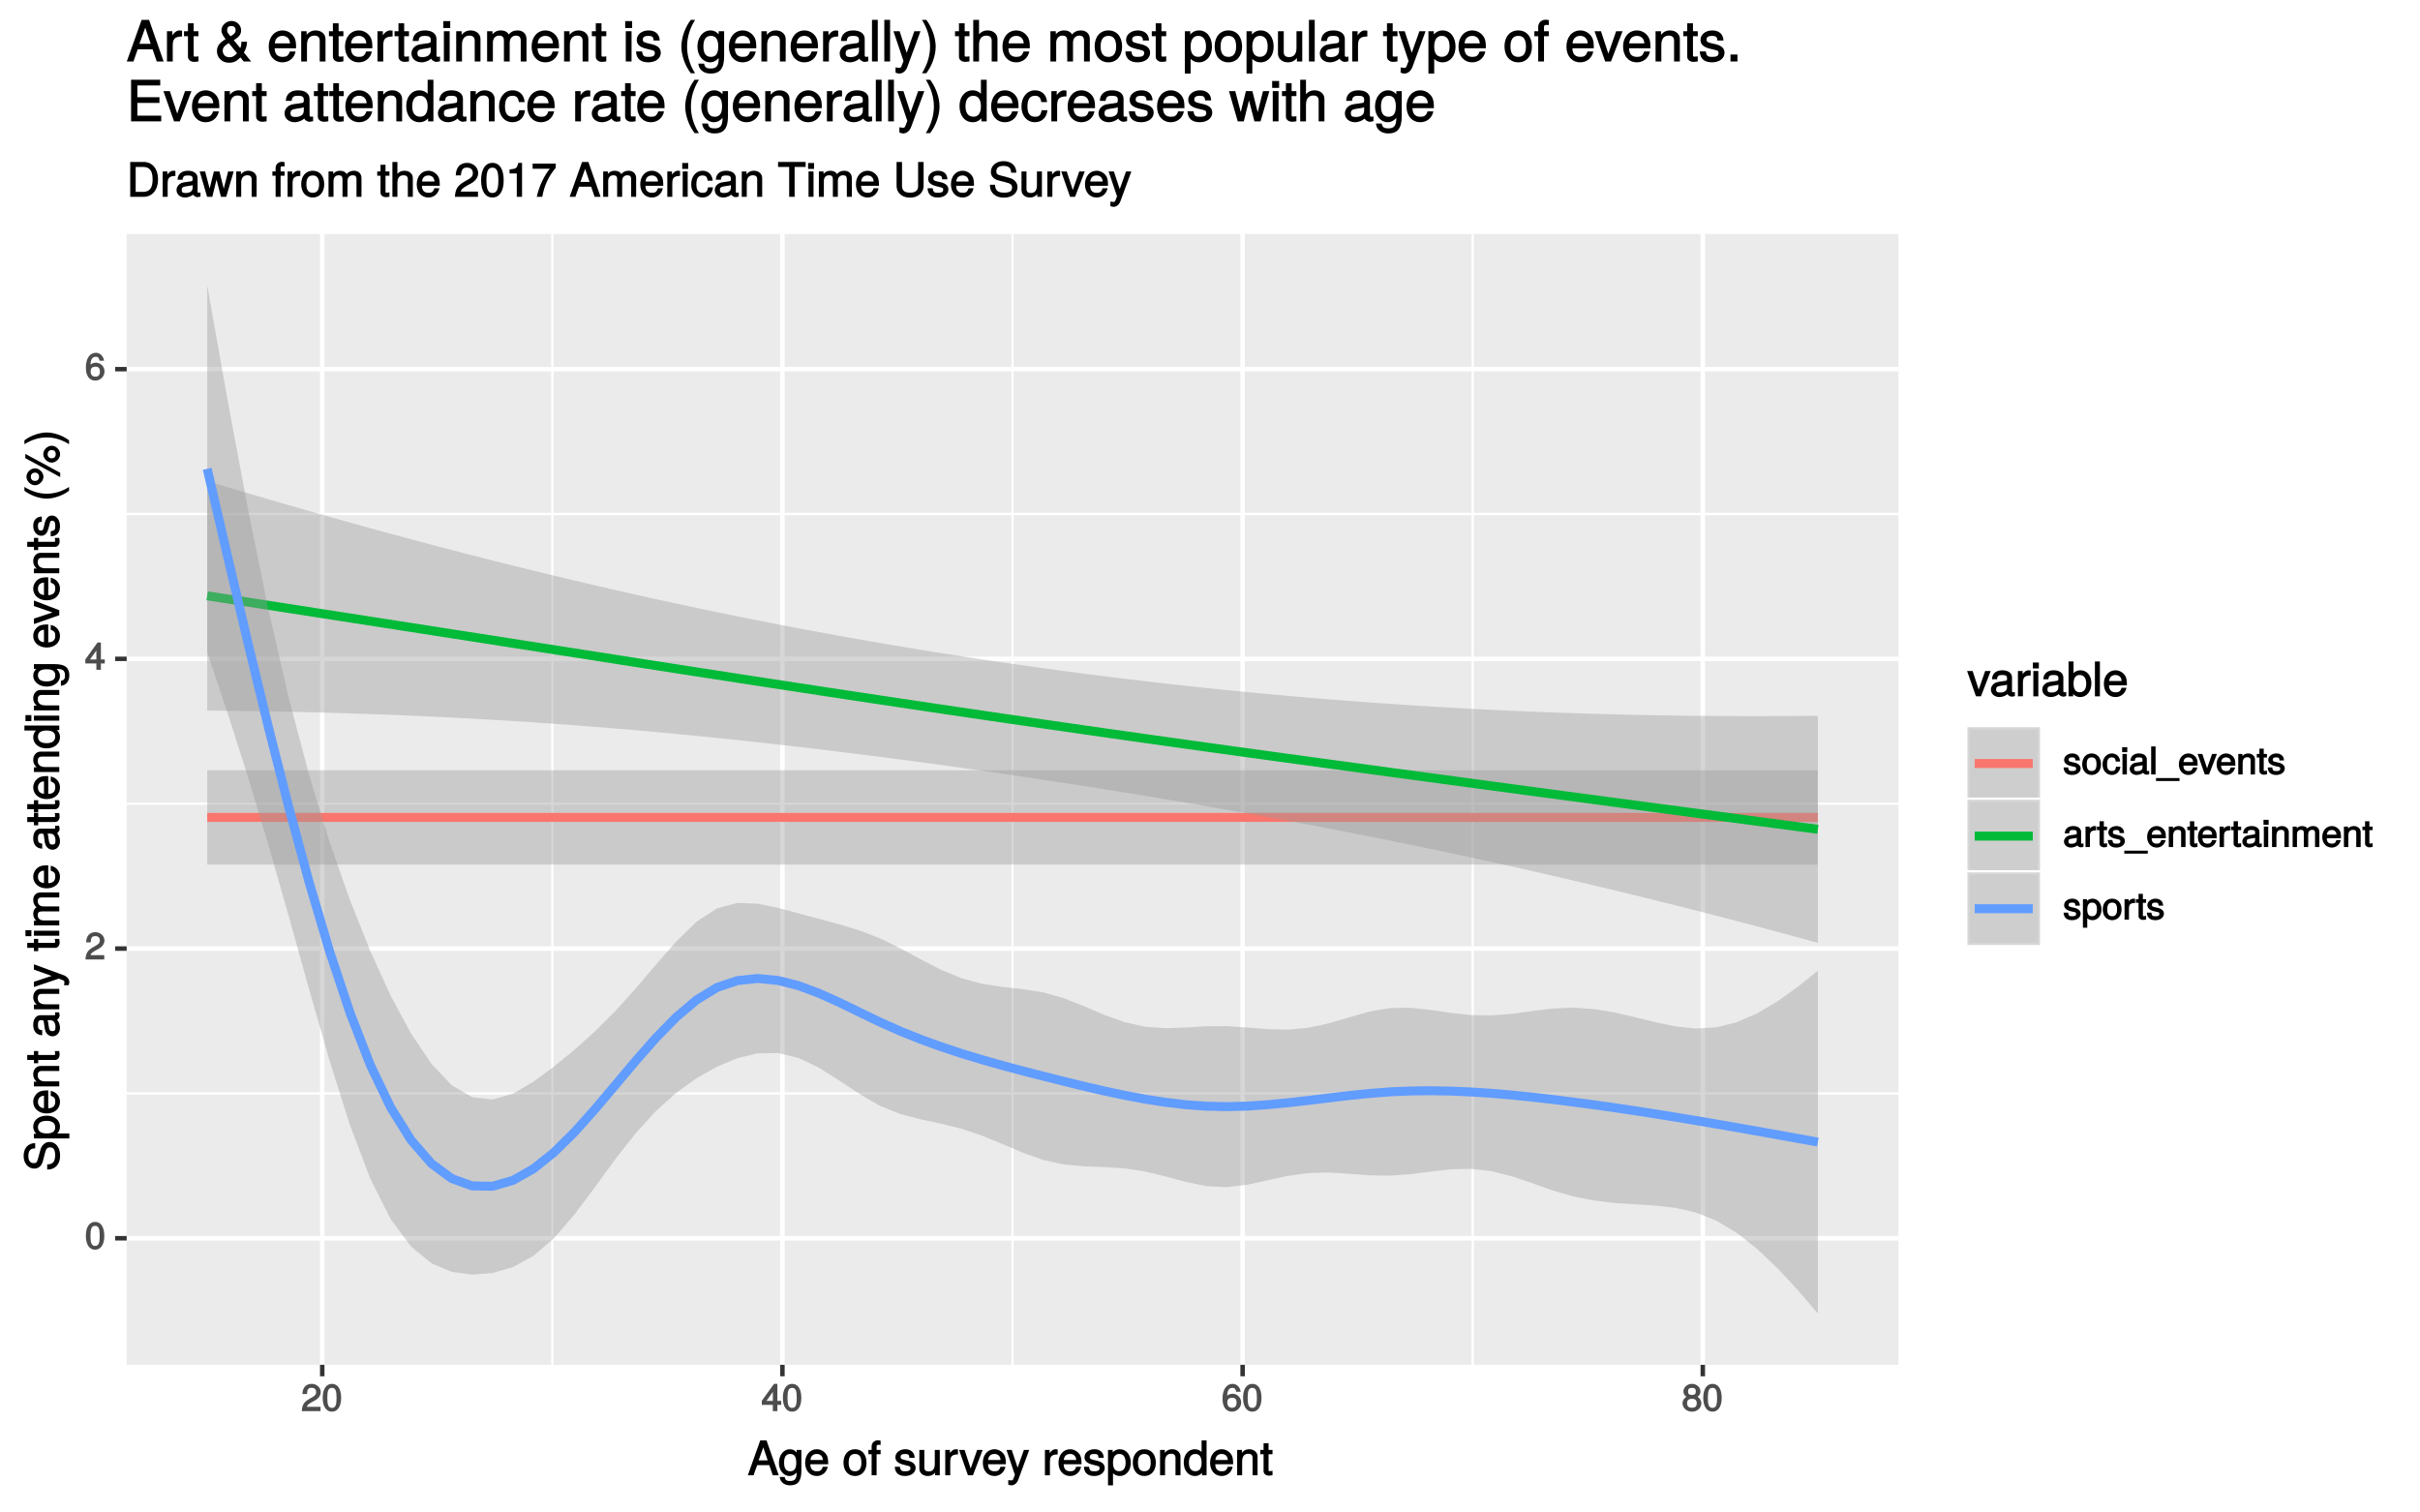 <?xml version="1.0" encoding="UTF-8"?>
<svg xmlns="http://www.w3.org/2000/svg" xmlns:xlink="http://www.w3.org/1999/xlink" width="576pt" height="360pt" viewBox="0 0 576 360" version="1.1">
<defs>
<g>
<symbol overflow="visible" id="glyph0-0">
<path style="stroke:none;" d=""/>
</symbol>
<symbol overflow="visible" id="glyph0-1">
<path style="stroke:none;" d="M 4.609 -3.125 C 4.609 -5.297 3.781 -6.5 2.422 -6.5 C 1.078 -6.5 0.219 -5.281 0.219 -3.188 C 0.219 -1.078 1.078 0.125 2.422 0.125 C 3.734 0.125 4.609 -1.078 4.609 -3.125 Z M 3.516 -3.203 C 3.516 -1.438 3.266 -0.781 2.406 -0.781 C 1.578 -0.781 1.312 -1.469 1.312 -3.172 C 1.312 -4.875 1.578 -5.547 2.422 -5.547 C 3.25 -5.547 3.516 -4.875 3.516 -3.203 Z M 3.516 -3.203 "/>
</symbol>
<symbol overflow="visible" id="glyph0-2">
<path style="stroke:none;" d="M 4.641 -4.547 C 4.641 -5.594 3.672 -6.5 2.5 -6.5 C 1.219 -6.5 0.328 -5.719 0.281 -4.078 L 1.359 -4.078 C 1.422 -5.25 1.703 -5.562 2.469 -5.562 C 3.172 -5.562 3.547 -5.188 3.547 -4.516 C 3.547 -4.031 3.297 -3.703 2.75 -3.391 L 1.938 -2.922 C 0.641 -2.188 0.219 -1.5 0.125 0 L 4.594 0 L 4.594 -1.031 L 1.344 -1.031 C 1.406 -1.406 1.641 -1.641 2.406 -2.078 L 3.281 -2.562 C 4.156 -3.031 4.641 -3.781 4.641 -4.547 Z M 4.641 -4.547 "/>
</symbol>
<symbol overflow="visible" id="glyph0-3">
<path style="stroke:none;" d="M 4.719 -1.625 L 4.719 -2.453 L 3.797 -2.453 L 3.797 -6.5 L 3 -6.5 L 0.094 -2.469 L 0.094 -1.5 L 2.719 -1.5 L 2.719 0 L 3.797 0 L 3.797 -1.5 L 4.719 -1.5 Z M 2.875 -2.453 L 1.203 -2.453 L 2.984 -4.953 L 2.719 -5.047 L 2.719 -2.453 Z M 2.875 -2.453 "/>
</symbol>
<symbol overflow="visible" id="glyph0-4">
<path style="stroke:none;" d="M 4.656 -2.062 C 4.656 -3.234 3.719 -4.141 2.609 -4.141 C 1.984 -4.141 1.391 -3.875 1.062 -3.406 L 1.312 -3.312 C 1.328 -4.844 1.672 -5.547 2.562 -5.547 C 3.109 -5.547 3.328 -5.344 3.469 -4.609 L 4.547 -4.609 C 4.375 -5.766 3.562 -6.5 2.609 -6.5 C 1.156 -6.5 0.219 -5.141 0.219 -2.969 C 0.219 -1.031 1.047 0.125 2.469 0.125 C 3.656 0.125 4.656 -0.844 4.656 -2.062 Z M 3.562 -2 C 3.562 -1.219 3.188 -0.812 2.484 -0.812 C 1.766 -0.812 1.359 -1.25 1.359 -2.047 C 1.359 -2.828 1.734 -3.188 2.5 -3.188 C 3.25 -3.188 3.562 -2.844 3.562 -2 Z M 3.562 -2 "/>
</symbol>
<symbol overflow="visible" id="glyph0-5">
<path style="stroke:none;" d="M 4.656 -1.891 C 4.656 -2.594 4.156 -3.203 3.719 -3.422 C 4.188 -3.703 4.438 -4.109 4.438 -4.703 C 4.438 -5.688 3.531 -6.5 2.422 -6.5 C 1.312 -6.5 0.391 -5.688 0.391 -4.703 C 0.391 -4.125 0.641 -3.719 1.125 -3.422 C 0.672 -3.203 0.172 -2.594 0.172 -1.906 C 0.172 -0.75 1.188 0.125 2.422 0.125 C 3.656 0.125 4.656 -0.75 4.656 -1.891 Z M 3.344 -4.688 C 3.344 -4.109 3.062 -3.859 2.422 -3.859 C 1.766 -3.859 1.484 -4.109 1.484 -4.703 C 1.484 -5.297 1.766 -5.547 2.422 -5.547 C 3.078 -5.547 3.344 -5.297 3.344 -4.688 Z M 3.562 -1.875 C 3.562 -1.141 3.188 -0.812 2.406 -0.812 C 1.641 -0.812 1.266 -1.156 1.266 -1.875 C 1.266 -2.609 1.641 -2.938 2.422 -2.938 C 3.188 -2.938 3.562 -2.609 3.562 -1.875 Z M 3.562 -1.875 "/>
</symbol>
<symbol overflow="visible" id="glyph0-6">
<path style="stroke:none;" d="M 4.188 -1.422 C 4.188 -2.109 3.656 -2.594 2.734 -2.812 L 2.031 -2.969 C 1.438 -3.109 1.328 -3.172 1.328 -3.5 C 1.328 -3.922 1.562 -4.062 2.156 -4.062 C 2.75 -4.062 2.906 -3.938 2.922 -3.328 L 4 -3.328 C 4 -4.359 3.25 -5 2.188 -5 C 1.109 -5 0.25 -4.312 0.25 -3.469 C 0.25 -2.75 0.781 -2.266 1.875 -2 L 2.562 -1.844 C 3.062 -1.719 3.109 -1.703 3.109 -1.359 C 3.109 -0.938 2.844 -0.812 2.203 -0.812 C 1.547 -0.812 1.312 -0.828 1.203 -1.672 L 0.125 -1.672 C 0.172 -0.469 0.938 0.125 2.141 0.125 C 3.297 0.125 4.188 -0.531 4.188 -1.422 Z M 4.188 -1.422 "/>
</symbol>
<symbol overflow="visible" id="glyph0-7">
<path style="stroke:none;" d="M 4.641 -2.406 C 4.641 -4 3.719 -5 2.391 -5 C 1.094 -5 0.156 -3.984 0.156 -2.438 C 0.156 -0.891 1.094 0.125 2.406 0.125 C 3.688 0.125 4.641 -0.891 4.641 -2.406 Z M 3.562 -2.406 C 3.562 -1.328 3.203 -0.812 2.406 -0.812 C 1.578 -0.812 1.234 -1.312 1.234 -2.438 C 1.234 -3.547 1.578 -4.062 2.406 -4.062 C 3.234 -4.062 3.562 -3.547 3.562 -2.406 Z M 3.562 -2.406 "/>
</symbol>
<symbol overflow="visible" id="glyph0-8">
<path style="stroke:none;" d="M 4.203 -1.844 L 3.328 -1.844 C 3.172 -0.969 2.953 -0.812 2.328 -0.812 C 1.516 -0.812 1.188 -1.297 1.188 -2.391 C 1.188 -3.547 1.516 -4.062 2.312 -4.062 C 2.922 -4.062 3.156 -3.828 3.266 -3.062 L 4.297 -3.062 C 4.203 -4.312 3.359 -5 2.328 -5 C 1.078 -5 0.109 -3.922 0.109 -2.391 C 0.109 -0.906 1.062 0.125 2.312 0.125 C 3.406 0.125 4.25 -0.656 4.359 -1.844 Z M 4.203 -1.844 "/>
</symbol>
<symbol overflow="visible" id="glyph0-9">
<path style="stroke:none;" d="M 1.5 -0.125 L 1.5 -4.875 L 0.453 -4.875 L 0.453 0 L 1.5 0 Z M 1.594 -5.438 L 1.594 -6.484 L 0.375 -6.484 L 0.375 -5.297 L 1.594 -5.297 Z M 1.594 -5.438 "/>
</symbol>
<symbol overflow="visible" id="glyph0-10">
<path style="stroke:none;" d="M 4.859 -0.156 L 4.859 -0.875 C 4.625 -0.812 4.594 -0.812 4.547 -0.812 C 4.297 -0.812 4.297 -0.812 4.297 -1.047 L 4.297 -3.609 C 4.297 -4.438 3.547 -5 2.422 -5 C 1.297 -5 0.453 -4.438 0.406 -3.25 L 1.438 -3.25 C 1.516 -3.938 1.703 -4.062 2.391 -4.062 C 3.047 -4.062 3.266 -3.953 3.266 -3.516 L 3.266 -3.312 C 3.266 -3.016 3.234 -3.016 2.656 -2.938 C 1.625 -2.812 1.453 -2.766 1.172 -2.656 C 0.641 -2.438 0.219 -1.891 0.219 -1.328 C 0.219 -0.5 0.953 0.125 1.875 0.125 C 2.469 0.125 3.156 -0.156 3.359 -0.375 C 3.375 -0.328 3.844 0.062 4.203 0.062 C 4.359 0.062 4.469 0.047 4.859 -0.047 Z M 3.266 -1.719 C 3.266 -1.062 2.75 -0.781 2.047 -0.781 C 1.469 -0.781 1.281 -0.844 1.281 -1.344 C 1.281 -1.828 1.453 -1.906 2.25 -2.016 C 3.016 -2.125 3.172 -2.156 3.266 -2.203 Z M 3.266 -1.719 "/>
</symbol>
<symbol overflow="visible" id="glyph0-11">
<path style="stroke:none;" d="M 1.484 -0.125 L 1.484 -6.672 L 0.438 -6.672 L 0.438 0 L 1.484 0 Z M 1.484 -0.125 "/>
</symbol>
<symbol overflow="visible" id="glyph0-12">
<path style="stroke:none;" d="M 5.234 1.422 L 5.234 0.859 L -0.359 0.859 L -0.359 1.562 L 5.234 1.562 Z M 5.234 1.422 "/>
</symbol>
<symbol overflow="visible" id="glyph0-13">
<path style="stroke:none;" d="M 4.656 -2.219 C 4.656 -2.891 4.609 -3.312 4.484 -3.656 C 4.172 -4.422 3.328 -5 2.469 -5 C 1.172 -5 0.188 -3.922 0.188 -2.406 C 0.188 -0.891 1.156 0.125 2.453 0.125 C 3.5 0.125 4.375 -0.594 4.594 -1.656 L 3.562 -1.656 C 3.312 -0.922 3.062 -0.812 2.469 -0.812 C 1.703 -0.812 1.281 -1.172 1.266 -2.094 L 4.656 -2.094 Z M 3.828 -2.781 C 3.828 -2.781 3.609 -2.938 3.641 -2.953 L 1.297 -2.953 C 1.344 -3.641 1.719 -4.062 2.453 -4.062 C 3.172 -4.062 3.578 -3.594 3.578 -2.875 Z M 3.828 -2.781 "/>
</symbol>
<symbol overflow="visible" id="glyph0-14">
<path style="stroke:none;" d="M 4.281 -4.875 L 3.328 -4.875 L 1.984 -1 L 2.297 -1 L 1.016 -4.875 L -0.109 -4.875 L 1.594 0 L 2.609 0 L 4.484 -4.875 Z M 4.281 -4.875 "/>
</symbol>
<symbol overflow="visible" id="glyph0-15">
<path style="stroke:none;" d="M 4.438 -0.125 L 4.438 -3.609 C 4.438 -4.375 3.719 -5 2.828 -5 C 2.141 -5 1.578 -4.703 1.172 -4.062 L 1.438 -3.969 L 1.438 -4.875 L 0.453 -4.875 L 0.453 0 L 1.5 0 L 1.5 -2.672 C 1.5 -3.609 1.859 -4.094 2.609 -4.094 C 3.188 -4.094 3.391 -3.875 3.391 -3.328 L 3.391 0 L 4.438 0 Z M 4.438 -0.125 "/>
</symbol>
<symbol overflow="visible" id="glyph0-16">
<path style="stroke:none;" d="M 2.391 -0.125 L 2.391 -0.922 C 2.141 -0.859 2.016 -0.844 1.875 -0.844 C 1.562 -0.844 1.625 -0.797 1.625 -1.125 L 1.625 -4.016 L 2.391 -4.016 L 2.391 -4.875 L 1.625 -4.875 L 1.625 -6.141 L 0.594 -6.141 L 0.594 -4.875 L -0.031 -4.875 L -0.031 -4.016 L 0.594 -4.016 L 0.594 -0.797 C 0.594 -0.328 1.062 0.062 1.641 0.062 C 1.812 0.062 1.984 0.047 2.391 -0.031 Z M 2.391 -0.125 "/>
</symbol>
<symbol overflow="visible" id="glyph0-17">
<path style="stroke:none;" d="M 2.969 -4.094 L 2.969 -4.969 C 2.703 -5 2.641 -5 2.547 -5 C 2.062 -5 1.594 -4.688 1.172 -4 L 1.438 -3.906 L 1.438 -4.875 L 0.453 -4.875 L 0.453 0 L 1.5 0 L 1.5 -2.531 C 1.5 -3.562 1.688 -3.953 2.969 -3.969 Z M 2.969 -4.094 "/>
</symbol>
<symbol overflow="visible" id="glyph0-18">
<path style="stroke:none;" d="M 6.828 -0.125 L 6.828 -3.594 C 6.828 -4.422 6.234 -5 5.359 -5 C 4.75 -5 4.266 -4.781 3.969 -4.422 C 3.781 -4.766 3.312 -5 2.703 -5 C 2.094 -5 1.578 -4.734 1.172 -4.188 L 1.438 -4.094 L 1.438 -4.875 L 0.469 -4.875 L 0.469 0 L 1.5 0 L 1.5 -3.031 C 1.5 -3.688 1.844 -4.094 2.438 -4.094 C 2.984 -4.094 3.125 -3.891 3.125 -3.312 L 3.125 0 L 4.172 0 L 4.172 -3.031 C 4.172 -3.688 4.516 -4.094 5.109 -4.094 C 5.641 -4.094 5.797 -3.891 5.797 -3.312 L 5.797 0 L 6.828 0 Z M 6.828 -0.125 "/>
</symbol>
<symbol overflow="visible" id="glyph0-19">
<path style="stroke:none;" d="M 4.75 -2.391 C 4.75 -3.938 3.844 -5 2.625 -5 C 2 -5 1.375 -4.688 1.031 -4.141 L 1.297 -4.047 L 1.297 -4.875 L 0.328 -4.875 L 0.328 1.922 L 1.359 1.922 L 1.359 -0.688 L 1.094 -0.594 C 1.484 -0.109 2.031 0.125 2.625 0.125 C 3.812 0.125 4.75 -0.922 4.75 -2.391 Z M 3.672 -2.406 C 3.672 -1.359 3.297 -0.812 2.5 -0.812 C 1.719 -0.812 1.359 -1.312 1.359 -2.406 C 1.359 -3.484 1.719 -4.062 2.5 -4.062 C 3.312 -4.062 3.672 -3.516 3.672 -2.406 Z M 3.672 -2.406 "/>
</symbol>
<symbol overflow="visible" id="glyph1-0">
<path style="stroke:none;" d=""/>
</symbol>
<symbol overflow="visible" id="glyph1-1">
<path style="stroke:none;" d="M 7.312 -0.125 L 4.453 -8.297 L 2.953 -8.297 L 0 0 L 1.359 0 L 2.219 -2.406 L 5.109 -2.406 L 5.938 0 L 7.359 0 Z M 4.922 -3.547 L 2.562 -3.547 L 3.828 -7.047 L 3.547 -7.047 L 4.734 -3.547 Z M 4.922 -3.547 "/>
</symbol>
<symbol overflow="visible" id="glyph1-2">
<path style="stroke:none;" d="M 5.516 -1.078 L 5.516 -6.031 L 4.391 -6.031 L 4.391 -5.062 L 4.625 -5.156 C 4.156 -5.844 3.516 -6.203 2.766 -6.203 C 1.312 -6.203 0.172 -4.828 0.172 -2.953 C 0.172 -1.141 1.344 0.172 2.688 0.172 C 3.422 0.172 4.016 -0.172 4.625 -0.906 L 4.391 -1 L 4.391 -0.609 C 4.391 0.906 3.906 1.359 2.844 1.359 C 2.109 1.359 1.688 1.234 1.547 0.391 L 0.359 0.391 C 0.469 1.609 1.453 2.391 2.812 2.391 C 4.609 2.391 5.516 1.469 5.516 -1.078 Z M 4.297 -2.984 C 4.297 -1.609 3.844 -0.953 2.875 -0.953 C 1.875 -0.953 1.406 -1.609 1.406 -3.016 C 1.406 -4.406 1.891 -5.078 2.875 -5.078 C 3.859 -5.078 4.297 -4.375 4.297 -2.984 Z M 4.297 -2.984 "/>
</symbol>
<symbol overflow="visible" id="glyph1-3">
<path style="stroke:none;" d="M 5.781 -2.75 C 5.781 -3.594 5.703 -4.109 5.547 -4.547 C 5.172 -5.484 4.156 -6.203 3.078 -6.203 C 1.469 -6.203 0.297 -4.875 0.297 -2.984 C 0.297 -1.094 1.438 0.172 3.062 0.172 C 4.375 0.172 5.422 -0.719 5.672 -2.031 L 4.5 -2.031 C 4.203 -1.125 3.828 -0.953 3.094 -0.953 C 2.141 -0.953 1.547 -1.438 1.531 -2.625 L 5.781 -2.625 Z M 4.75 -3.469 C 4.75 -3.469 4.562 -3.625 4.578 -3.641 L 1.562 -3.641 C 1.625 -4.516 2.141 -5.078 3.062 -5.078 C 3.969 -5.078 4.516 -4.469 4.516 -3.562 Z M 4.75 -3.469 "/>
</symbol>
<symbol overflow="visible" id="glyph1-4">
<path style="stroke:none;" d=""/>
</symbol>
<symbol overflow="visible" id="glyph1-5">
<path style="stroke:none;" d="M 5.734 -2.969 C 5.734 -4.969 4.656 -6.203 2.984 -6.203 C 1.375 -6.203 0.25 -4.953 0.25 -3.016 C 0.25 -1.078 1.359 0.172 3 0.172 C 4.625 0.172 5.734 -1.078 5.734 -2.969 Z M 4.516 -2.984 C 4.516 -1.625 4.016 -0.953 3 -0.953 C 1.984 -0.953 1.484 -1.609 1.484 -3.016 C 1.484 -4.406 1.984 -5.078 3 -5.078 C 4.031 -5.078 4.516 -4.406 4.516 -2.984 Z M 4.516 -2.984 "/>
</symbol>
<symbol overflow="visible" id="glyph1-6">
<path style="stroke:none;" d="M 2.969 -5.141 L 2.969 -6.031 L 2.016 -6.031 L 2.016 -6.797 C 2.016 -7.188 2.094 -7.25 2.516 -7.25 C 2.594 -7.25 2.625 -7.25 2.969 -7.234 L 2.969 -8.234 C 2.625 -8.312 2.516 -8.328 2.328 -8.328 C 1.469 -8.328 0.828 -7.703 0.828 -6.875 L 0.828 -6.031 L 0.062 -6.031 L 0.062 -5.016 L 0.828 -5.016 L 0.828 0 L 2.016 0 L 2.016 -5.016 L 2.969 -5.016 Z M 2.969 -5.141 "/>
</symbol>
<symbol overflow="visible" id="glyph1-7">
<path style="stroke:none;" d="M 5.188 -1.75 C 5.188 -2.609 4.562 -3.172 3.422 -3.453 L 2.547 -3.656 C 1.797 -3.844 1.609 -3.938 1.609 -4.344 C 1.609 -4.875 1.953 -5.078 2.688 -5.078 C 3.438 -5.078 3.688 -4.891 3.703 -4.156 L 4.953 -4.156 C 4.938 -5.422 4.062 -6.203 2.734 -6.203 C 1.391 -6.203 0.375 -5.375 0.375 -4.297 C 0.375 -3.406 0.984 -2.844 2.344 -2.516 L 3.203 -2.297 C 3.844 -2.141 3.953 -2.094 3.953 -1.672 C 3.953 -1.141 3.547 -0.953 2.75 -0.953 C 1.922 -0.953 1.594 -1.016 1.453 -2.031 L 0.234 -2.031 C 0.281 -0.562 1.172 0.172 2.672 0.172 C 4.125 0.172 5.188 -0.641 5.188 -1.75 Z M 5.188 -1.75 "/>
</symbol>
<symbol overflow="visible" id="glyph1-8">
<path style="stroke:none;" d="M 5.438 -0.125 L 5.438 -6.031 L 4.25 -6.031 L 4.25 -2.719 C 4.25 -1.547 3.766 -0.906 2.812 -0.906 C 2.094 -0.906 1.766 -1.203 1.766 -1.906 L 1.766 -6.031 L 0.578 -6.031 L 0.578 -1.547 C 0.578 -0.578 1.438 0.172 2.547 0.172 C 3.406 0.172 4.031 -0.172 4.562 -0.922 L 4.328 -1.016 L 4.328 0 L 5.438 0 Z M 5.438 -0.125 "/>
</symbol>
<symbol overflow="visible" id="glyph1-9">
<path style="stroke:none;" d="M 3.656 -5.094 L 3.656 -6.156 C 3.375 -6.188 3.297 -6.203 3.172 -6.203 C 2.578 -6.203 2.031 -5.812 1.5 -4.953 L 1.734 -4.844 L 1.734 -6.031 L 0.625 -6.031 L 0.625 0 L 1.812 0 L 1.812 -3.125 C 1.812 -4.422 2.109 -4.938 3.656 -4.969 Z M 3.656 -5.094 "/>
</symbol>
<symbol overflow="visible" id="glyph1-10">
<path style="stroke:none;" d="M 5.344 -6.031 L 4.219 -6.031 L 2.547 -1.219 L 2.812 -1.219 L 1.234 -6.031 L -0.078 -6.031 L 2.031 0 L 3.219 0 L 5.531 -6.031 Z M 5.344 -6.031 "/>
</symbol>
<symbol overflow="visible" id="glyph1-11">
<path style="stroke:none;" d="M 5.266 -6.031 L 4.172 -6.031 L 2.531 -1.406 L 2.812 -1.406 L 1.281 -6.031 L 0.031 -6.031 L 2.031 -0.109 L 1.672 0.797 C 1.516 1.203 1.469 1.219 1.078 1.219 C 0.953 1.219 0.797 1.203 0.453 1.141 L 0.453 2.203 C 0.688 2.328 0.969 2.391 1.203 2.391 C 1.859 2.391 2.516 1.906 2.828 1.078 L 5.438 -6.031 Z M 5.266 -6.031 "/>
</symbol>
<symbol overflow="visible" id="glyph1-12">
<path style="stroke:none;" d="M 5.891 -2.953 C 5.891 -4.891 4.812 -6.203 3.281 -6.203 C 2.5 -6.203 1.766 -5.812 1.344 -5.125 L 1.578 -5.031 L 1.578 -6.031 L 0.469 -6.031 L 0.469 2.391 L 1.656 2.391 L 1.656 -0.828 L 1.422 -0.719 C 1.906 -0.125 2.547 0.172 3.281 0.172 C 4.781 0.172 5.891 -1.125 5.891 -2.953 Z M 4.656 -2.984 C 4.656 -1.672 4.125 -0.969 3.125 -0.969 C 2.156 -0.969 1.656 -1.609 1.656 -2.969 C 1.656 -4.328 2.156 -5.078 3.125 -5.078 C 4.141 -5.078 4.656 -4.359 4.656 -2.984 Z M 4.656 -2.984 "/>
</symbol>
<symbol overflow="visible" id="glyph1-13">
<path style="stroke:none;" d="M 5.484 -0.125 L 5.484 -4.484 C 5.484 -5.438 4.641 -6.203 3.531 -6.203 C 2.672 -6.203 2.031 -5.828 1.516 -5.031 L 1.75 -4.922 L 1.75 -6.031 L 0.625 -6.031 L 0.625 0 L 1.812 0 L 1.812 -3.312 C 1.812 -4.484 2.328 -5.125 3.25 -5.125 C 3.984 -5.125 4.297 -4.812 4.297 -4.125 L 4.297 0 L 5.484 0 Z M 5.484 -0.125 "/>
</symbol>
<symbol overflow="visible" id="glyph1-14">
<path style="stroke:none;" d="M 5.578 -0.125 L 5.578 -8.297 L 4.391 -8.297 L 4.391 -5.172 L 4.625 -5.266 C 4.234 -5.859 3.531 -6.203 2.766 -6.203 C 1.266 -6.203 0.141 -4.906 0.141 -3.062 C 0.141 -1.125 1.25 0.172 2.797 0.172 C 3.594 0.172 4.219 -0.172 4.719 -0.875 L 4.484 -0.984 L 4.484 0 L 5.578 0 Z M 4.391 -2.984 C 4.391 -1.656 3.891 -0.969 2.922 -0.969 C 1.906 -0.969 1.375 -1.672 1.375 -3.016 C 1.375 -4.359 1.906 -5.078 2.922 -5.078 C 3.906 -5.078 4.391 -4.328 4.391 -2.984 Z M 4.391 -2.984 "/>
</symbol>
<symbol overflow="visible" id="glyph1-15">
<path style="stroke:none;" d="M 2.922 -0.125 L 2.922 -1.078 C 2.672 -1.016 2.531 -1 2.359 -1 C 1.953 -1 1.984 -0.969 1.984 -1.375 L 1.984 -5.016 L 2.922 -5.016 L 2.922 -6.031 L 1.984 -6.031 L 1.984 -7.625 L 0.797 -7.625 L 0.797 -6.031 L 0.016 -6.031 L 0.016 -5.016 L 0.797 -5.016 L 0.797 -0.969 C 0.797 -0.391 1.328 0.078 2.047 0.078 C 2.266 0.078 2.484 0.062 2.922 -0.016 Z M 2.922 -0.125 "/>
</symbol>
<symbol overflow="visible" id="glyph1-16">
<path style="stroke:none;" d="M 6.016 -0.156 L 6.016 -1.016 C 5.781 -0.969 5.734 -0.969 5.688 -0.969 C 5.375 -0.969 5.328 -0.984 5.328 -1.281 L 5.328 -4.484 C 5.328 -5.516 4.438 -6.203 3.031 -6.203 C 1.625 -6.203 0.625 -5.516 0.562 -4.062 L 1.766 -4.062 C 1.844 -4.891 2.141 -5.078 2.984 -5.078 C 3.812 -5.078 4.141 -4.906 4.141 -4.359 L 4.141 -4.109 C 4.141 -3.734 4.047 -3.703 3.328 -3.625 C 2.031 -3.453 1.828 -3.406 1.469 -3.266 C 0.797 -2.984 0.312 -2.328 0.312 -1.625 C 0.312 -0.578 1.188 0.172 2.359 0.172 C 3.094 0.172 3.891 -0.172 4.234 -0.531 C 4.266 -0.375 4.812 0.078 5.266 0.078 C 5.438 0.078 5.594 0.062 6.016 -0.062 Z M 4.141 -2.125 C 4.141 -1.297 3.438 -0.906 2.547 -0.906 C 1.844 -0.906 1.547 -1.016 1.547 -1.656 C 1.547 -2.25 1.828 -2.391 2.812 -2.531 C 3.766 -2.656 3.969 -2.703 4.141 -2.781 Z M 4.141 -2.125 "/>
</symbol>
<symbol overflow="visible" id="glyph1-17">
<path style="stroke:none;" d="M 1.812 -0.125 L 1.812 -6.031 L 0.625 -6.031 L 0.625 0 L 1.812 0 Z M 1.938 -6.766 L 1.938 -8.047 L 0.516 -8.047 L 0.516 -6.641 L 1.938 -6.641 Z M 1.938 -6.766 "/>
</symbol>
<symbol overflow="visible" id="glyph1-18">
<path style="stroke:none;" d="M 5.891 -3.078 C 5.891 -4.953 4.812 -6.203 3.281 -6.203 C 2.5 -6.203 1.844 -5.859 1.406 -5.219 L 1.641 -5.109 L 1.641 -8.297 L 0.453 -8.297 L 0.453 0 L 1.547 0 L 1.547 -0.953 L 1.312 -0.859 C 1.766 -0.188 2.438 0.172 3.25 0.172 C 4.766 0.172 5.891 -1.203 5.891 -3.078 Z M 4.656 -3.031 C 4.656 -1.719 4.109 -0.969 3.109 -0.969 C 2.141 -0.969 1.641 -1.703 1.641 -3.016 C 1.641 -4.359 2.141 -5.109 3.109 -5.078 C 4.141 -5.078 4.656 -4.312 4.656 -3.031 Z M 4.656 -3.031 "/>
</symbol>
<symbol overflow="visible" id="glyph1-19">
<path style="stroke:none;" d="M 1.797 -0.125 L 1.797 -8.297 L 0.609 -8.297 L 0.609 0 L 1.797 0 Z M 1.797 -0.125 "/>
</symbol>
<symbol overflow="visible" id="glyph1-20">
<path style="stroke:none;" d="M 7.469 -4.141 C 7.469 -6.641 6.109 -8.297 4.062 -8.297 L 0.844 -8.297 L 0.844 0 L 4.062 0 C 6.094 0 7.469 -1.656 7.469 -4.141 Z M 6.172 -4.141 C 6.172 -2.109 5.484 -1.172 3.891 -1.172 L 2.141 -1.172 L 2.141 -7.109 L 3.891 -7.109 C 5.484 -7.109 6.172 -6.188 6.172 -4.141 Z M 6.172 -4.141 "/>
</symbol>
<symbol overflow="visible" id="glyph1-21">
<path style="stroke:none;" d="M 7.781 -6.031 L 6.641 -6.031 L 5.469 -1.406 L 5.734 -1.406 L 4.578 -6.031 L 3.25 -6.031 L 2.109 -1.406 L 2.391 -1.406 L 1.172 -6.031 L -0.125 -6.031 L 1.641 0 L 2.875 0 L 4.016 -4.656 L 3.734 -4.656 L 4.938 0 L 6.188 0 L 7.969 -6.031 Z M 7.781 -6.031 "/>
</symbol>
<symbol overflow="visible" id="glyph1-22">
<path style="stroke:none;" d="M 8.484 -0.125 L 8.484 -4.453 C 8.484 -5.484 7.781 -6.203 6.703 -6.203 C 5.938 -6.203 5.375 -5.922 4.953 -5.406 C 4.688 -5.891 4.141 -6.203 3.391 -6.203 C 2.625 -6.203 2.016 -5.875 1.516 -5.188 L 1.75 -5.078 L 1.75 -6.031 L 0.641 -6.031 L 0.641 0 L 1.828 0 L 1.828 -3.75 C 1.828 -4.594 2.297 -5.125 3.047 -5.125 C 3.734 -5.125 3.969 -4.844 3.969 -4.109 L 3.969 0 L 5.156 0 L 5.156 -3.75 C 5.156 -4.594 5.641 -5.125 6.391 -5.125 C 7.062 -5.125 7.297 -4.828 7.297 -4.109 L 7.297 0 L 8.484 0 Z M 8.484 -0.125 "/>
</symbol>
<symbol overflow="visible" id="glyph1-23">
<path style="stroke:none;" d="M 5.484 -0.125 L 5.484 -4.484 C 5.484 -5.453 4.656 -6.203 3.531 -6.203 C 2.719 -6.203 2.125 -5.906 1.578 -5.203 L 1.812 -5.109 L 1.812 -8.297 L 0.625 -8.297 L 0.625 0 L 1.812 0 L 1.812 -3.312 C 1.812 -4.484 2.297 -5.125 3.25 -5.125 C 3.891 -5.125 4.297 -4.891 4.297 -4.125 L 4.297 0 L 5.484 0 Z M 5.484 -0.125 "/>
</symbol>
<symbol overflow="visible" id="glyph1-24">
<path style="stroke:none;" d="M 5.75 -5.641 C 5.75 -6.969 4.594 -8.078 3.125 -8.078 C 1.531 -8.078 0.469 -7.109 0.406 -5.094 L 1.641 -5.094 C 1.734 -6.531 2.141 -6.953 3.094 -6.953 C 3.969 -6.953 4.484 -6.453 4.484 -5.625 C 4.484 -5 4.172 -4.578 3.469 -4.188 L 2.469 -3.609 C 0.844 -2.688 0.312 -1.844 0.219 0 L 5.703 0 L 5.703 -1.234 L 1.609 -1.234 C 1.688 -1.734 2 -2.031 2.953 -2.594 L 4.062 -3.188 C 5.141 -3.766 5.75 -4.688 5.75 -5.641 Z M 5.75 -5.641 "/>
</symbol>
<symbol overflow="visible" id="glyph1-25">
<path style="stroke:none;" d="M 5.703 -3.891 C 5.703 -6.594 4.719 -8.078 3.031 -8.078 C 1.344 -8.078 0.328 -6.562 0.328 -3.953 C 0.328 -1.312 1.359 0.172 3.031 0.172 C 4.672 0.172 5.703 -1.312 5.703 -3.891 Z M 4.438 -3.969 C 4.438 -1.766 4.078 -0.906 3 -0.906 C 1.984 -0.906 1.594 -1.797 1.594 -3.938 C 1.594 -6.078 1.984 -6.938 3.031 -6.938 C 4.062 -6.938 4.438 -6.062 4.438 -3.969 Z M 4.438 -3.969 "/>
</symbol>
<symbol overflow="visible" id="glyph1-26">
<path style="stroke:none;" d="M 3.953 -0.125 L 3.953 -8.078 L 3.078 -8.078 C 2.688 -6.734 2.625 -6.703 0.984 -6.5 L 0.984 -5.562 L 2.703 -5.562 L 2.703 0 L 3.953 0 Z M 3.953 -0.125 "/>
</symbol>
<symbol overflow="visible" id="glyph1-27">
<path style="stroke:none;" d="M 5.859 -6.953 L 5.859 -7.906 L 0.359 -7.906 L 0.359 -6.672 L 4.438 -6.672 C 3.062 -4.953 1.922 -2.578 1.344 0 L 2.656 0 C 3.109 -2.656 4.172 -4.906 5.859 -6.906 Z M 5.859 -6.953 "/>
</symbol>
<symbol overflow="visible" id="glyph1-28">
<path style="stroke:none;" d="M 5.25 -2.25 L 4.203 -2.25 C 4.031 -1.188 3.703 -0.953 2.922 -0.953 C 1.906 -0.953 1.438 -1.594 1.438 -2.953 C 1.438 -4.406 1.891 -5.078 2.891 -5.078 C 3.656 -5.078 4 -4.766 4.141 -3.828 L 5.328 -3.828 C 5.203 -5.375 4.188 -6.203 2.906 -6.203 C 1.359 -6.203 0.203 -4.875 0.203 -2.953 C 0.203 -1.094 1.328 0.172 2.891 0.172 C 4.266 0.172 5.266 -0.797 5.391 -2.25 Z M 5.25 -2.25 "/>
</symbol>
<symbol overflow="visible" id="glyph1-29">
<path style="stroke:none;" d="M 6.656 -7.25 L 6.656 -8.297 L 0.094 -8.297 L 0.094 -7.109 L 2.734 -7.109 L 2.734 0 L 4.031 0 L 4.031 -7.109 L 6.656 -7.109 Z M 6.656 -7.25 "/>
</symbol>
<symbol overflow="visible" id="glyph1-30">
<path style="stroke:none;" d="M 7.234 -2.578 L 7.234 -8.297 L 5.922 -8.297 L 5.922 -2.578 C 5.922 -1.5 5.297 -0.984 4 -0.984 C 2.812 -0.984 2.094 -1.406 2.094 -2.578 L 2.094 -8.297 L 0.797 -8.297 L 0.797 -2.578 C 0.797 -0.953 2.094 0.203 4 0.203 C 5.891 0.203 7.234 -0.969 7.234 -2.578 Z M 7.234 -2.578 "/>
</symbol>
<symbol overflow="visible" id="glyph1-31">
<path style="stroke:none;" d="M 6.969 -2.328 C 6.969 -3.328 6.219 -4.188 5.125 -4.484 L 3.109 -5.031 C 2.141 -5.281 1.922 -5.453 1.922 -6.078 C 1.922 -6.891 2.516 -7.359 3.594 -7.359 C 4.859 -7.359 5.438 -6.906 5.438 -5.734 L 6.688 -5.734 C 6.688 -7.438 5.469 -8.484 3.625 -8.484 C 1.859 -8.484 0.625 -7.375 0.625 -5.922 C 0.625 -4.953 1.281 -4.203 2.344 -3.922 L 4.328 -3.406 C 5.344 -3.141 5.672 -2.859 5.672 -2.234 C 5.672 -1.359 5.141 -0.984 3.766 -0.984 C 2.25 -0.984 1.625 -1.594 1.625 -2.875 L 0.391 -2.875 C 0.391 -0.844 1.797 0.203 3.703 0.203 C 5.734 0.203 6.969 -0.906 6.969 -2.328 Z M 6.969 -2.328 "/>
</symbol>
<symbol overflow="visible" id="glyph2-0">
<path style="stroke:none;" d=""/>
</symbol>
<symbol overflow="visible" id="glyph2-1">
<path style="stroke:none;" d="M -2.328 -6.969 C -3.328 -6.969 -4.188 -6.219 -4.484 -5.125 L -5.031 -3.109 C -5.281 -2.141 -5.453 -1.922 -6.078 -1.922 C -6.891 -1.922 -7.359 -2.516 -7.359 -3.594 C -7.359 -4.859 -6.906 -5.438 -5.734 -5.438 L -5.734 -6.688 C -7.438 -6.688 -8.484 -5.469 -8.484 -3.625 C -8.484 -1.859 -7.375 -0.625 -5.922 -0.625 C -4.953 -0.625 -4.203 -1.281 -3.922 -2.344 L -3.406 -4.328 C -3.141 -5.344 -2.859 -5.672 -2.234 -5.672 C -1.359 -5.672 -0.984 -5.141 -0.984 -3.766 C -0.984 -2.25 -1.594 -1.625 -2.875 -1.625 L -2.875 -0.391 C -0.844 -0.391 0.203 -1.797 0.203 -3.703 C 0.203 -5.734 -0.906 -6.969 -2.328 -6.969 Z M -2.328 -6.969 "/>
</symbol>
<symbol overflow="visible" id="glyph2-2">
<path style="stroke:none;" d="M -2.953 -5.891 C -4.891 -5.891 -6.203 -4.812 -6.203 -3.281 C -6.203 -2.5 -5.812 -1.766 -5.125 -1.344 L -5.031 -1.578 L -6.031 -1.578 L -6.031 -0.469 L 2.391 -0.469 L 2.391 -1.656 L -0.828 -1.656 L -0.719 -1.422 C -0.125 -1.906 0.172 -2.547 0.172 -3.281 C 0.172 -4.781 -1.125 -5.891 -2.953 -5.891 Z M -2.984 -4.656 C -1.672 -4.656 -0.969 -4.125 -0.969 -3.125 C -0.969 -2.156 -1.609 -1.656 -2.969 -1.656 C -4.328 -1.656 -5.078 -2.156 -5.078 -3.125 C -5.078 -4.141 -4.359 -4.656 -2.984 -4.656 Z M -2.984 -4.656 "/>
</symbol>
<symbol overflow="visible" id="glyph2-3">
<path style="stroke:none;" d="M -2.75 -5.781 C -3.594 -5.781 -4.109 -5.703 -4.547 -5.547 C -5.484 -5.172 -6.203 -4.156 -6.203 -3.078 C -6.203 -1.469 -4.875 -0.297 -2.984 -0.297 C -1.094 -0.297 0.172 -1.438 0.172 -3.062 C 0.172 -4.375 -0.719 -5.422 -2.031 -5.672 L -2.031 -4.5 C -1.125 -4.203 -0.953 -3.828 -0.953 -3.094 C -0.953 -2.141 -1.438 -1.547 -2.625 -1.531 L -2.625 -5.781 Z M -3.469 -4.75 C -3.469 -4.75 -3.625 -4.562 -3.641 -4.578 L -3.641 -1.562 C -4.516 -1.625 -5.078 -2.141 -5.078 -3.062 C -5.078 -3.969 -4.469 -4.516 -3.562 -4.516 Z M -3.469 -4.75 "/>
</symbol>
<symbol overflow="visible" id="glyph2-4">
<path style="stroke:none;" d="M -0.125 -5.484 L -4.484 -5.484 C -5.438 -5.484 -6.203 -4.641 -6.203 -3.531 C -6.203 -2.672 -5.828 -2.031 -5.031 -1.516 L -4.922 -1.75 L -6.031 -1.75 L -6.031 -0.625 L 0 -0.625 L 0 -1.812 L -3.312 -1.812 C -4.484 -1.812 -5.125 -2.328 -5.125 -3.25 C -5.125 -3.984 -4.812 -4.297 -4.125 -4.297 L 0 -4.297 L 0 -5.484 Z M -0.125 -5.484 "/>
</symbol>
<symbol overflow="visible" id="glyph2-5">
<path style="stroke:none;" d="M -0.125 -2.922 L -1.078 -2.922 C -1.016 -2.672 -1 -2.531 -1 -2.359 C -1 -1.953 -0.969 -1.984 -1.375 -1.984 L -5.016 -1.984 L -5.016 -2.922 L -6.031 -2.922 L -6.031 -1.984 L -7.625 -1.984 L -7.625 -0.797 L -6.031 -0.797 L -6.031 -0.016 L -5.016 -0.016 L -5.016 -0.797 L -0.969 -0.797 C -0.391 -0.797 0.078 -1.328 0.078 -2.047 C 0.078 -2.266 0.062 -2.484 -0.016 -2.922 Z M -0.125 -2.922 "/>
</symbol>
<symbol overflow="visible" id="glyph2-6">
<path style="stroke:none;" d=""/>
</symbol>
<symbol overflow="visible" id="glyph2-7">
<path style="stroke:none;" d="M -0.156 -6.016 L -1.016 -6.016 C -0.969 -5.781 -0.969 -5.734 -0.969 -5.688 C -0.969 -5.375 -0.984 -5.328 -1.281 -5.328 L -4.484 -5.328 C -5.516 -5.328 -6.203 -4.438 -6.203 -3.031 C -6.203 -1.625 -5.516 -0.625 -4.062 -0.562 L -4.062 -1.766 C -4.891 -1.844 -5.078 -2.141 -5.078 -2.984 C -5.078 -3.812 -4.906 -4.141 -4.359 -4.141 L -4.109 -4.141 C -3.734 -4.141 -3.703 -4.047 -3.625 -3.328 C -3.453 -2.031 -3.406 -1.828 -3.266 -1.469 C -2.984 -0.797 -2.328 -0.312 -1.625 -0.312 C -0.578 -0.312 0.172 -1.188 0.172 -2.359 C 0.172 -3.094 -0.172 -3.891 -0.531 -4.234 C -0.375 -4.266 0.078 -4.812 0.078 -5.266 C 0.078 -5.438 0.062 -5.594 -0.062 -6.016 Z M -2.125 -4.141 C -1.297 -4.141 -0.906 -3.438 -0.906 -2.547 C -0.906 -1.844 -1.016 -1.547 -1.656 -1.547 C -2.25 -1.547 -2.391 -1.828 -2.531 -2.812 C -2.656 -3.766 -2.703 -3.969 -2.781 -4.141 Z M -2.125 -4.141 "/>
</symbol>
<symbol overflow="visible" id="glyph2-8">
<path style="stroke:none;" d="M -6.031 -5.266 L -6.031 -4.172 L -1.406 -2.531 L -1.406 -2.812 L -6.031 -1.281 L -6.031 -0.031 L -0.109 -2.031 L 0.797 -1.672 C 1.203 -1.516 1.219 -1.469 1.219 -1.078 C 1.219 -0.953 1.203 -0.797 1.141 -0.453 L 2.203 -0.453 C 2.328 -0.688 2.391 -0.969 2.391 -1.203 C 2.391 -1.859 1.906 -2.516 1.078 -2.828 L -6.031 -5.438 Z M -6.031 -5.266 "/>
</symbol>
<symbol overflow="visible" id="glyph2-9">
<path style="stroke:none;" d="M -0.125 -1.812 L -6.031 -1.812 L -6.031 -0.625 L 0 -0.625 L 0 -1.812 Z M -6.766 -1.938 L -8.047 -1.938 L -8.047 -0.516 L -6.641 -0.516 L -6.641 -1.938 Z M -6.766 -1.938 "/>
</symbol>
<symbol overflow="visible" id="glyph2-10">
<path style="stroke:none;" d="M -0.125 -8.484 L -4.453 -8.484 C -5.484 -8.484 -6.203 -7.781 -6.203 -6.703 C -6.203 -5.938 -5.922 -5.375 -5.406 -4.953 C -5.891 -4.688 -6.203 -4.141 -6.203 -3.391 C -6.203 -2.625 -5.875 -2.016 -5.188 -1.516 L -5.078 -1.75 L -6.031 -1.75 L -6.031 -0.641 L 0 -0.641 L 0 -1.828 L -3.75 -1.828 C -4.594 -1.828 -5.125 -2.297 -5.125 -3.047 C -5.125 -3.734 -4.844 -3.969 -4.109 -3.969 L 0 -3.969 L 0 -5.156 L -3.75 -5.156 C -4.594 -5.156 -5.125 -5.641 -5.125 -6.391 C -5.125 -7.062 -4.828 -7.297 -4.109 -7.297 L 0 -7.297 L 0 -8.484 Z M -0.125 -8.484 "/>
</symbol>
<symbol overflow="visible" id="glyph2-11">
<path style="stroke:none;" d="M -0.125 -5.578 L -8.297 -5.578 L -8.297 -4.391 L -5.172 -4.391 L -5.266 -4.625 C -5.859 -4.234 -6.203 -3.531 -6.203 -2.766 C -6.203 -1.266 -4.906 -0.141 -3.062 -0.141 C -1.125 -0.141 0.172 -1.25 0.172 -2.797 C 0.172 -3.594 -0.172 -4.219 -0.875 -4.719 L -0.984 -4.484 L 0 -4.484 L 0 -5.578 Z M -2.984 -4.391 C -1.656 -4.391 -0.969 -3.891 -0.969 -2.922 C -0.969 -1.906 -1.672 -1.375 -3.016 -1.375 C -4.359 -1.375 -5.078 -1.906 -5.078 -2.922 C -5.078 -3.906 -4.328 -4.391 -2.984 -4.391 Z M -2.984 -4.391 "/>
</symbol>
<symbol overflow="visible" id="glyph2-12">
<path style="stroke:none;" d="M -1.078 -5.516 L -6.031 -5.516 L -6.031 -4.391 L -5.062 -4.391 L -5.156 -4.625 C -5.844 -4.156 -6.203 -3.516 -6.203 -2.766 C -6.203 -1.312 -4.828 -0.172 -2.953 -0.172 C -1.141 -0.172 0.172 -1.344 0.172 -2.688 C 0.172 -3.422 -0.172 -4.016 -0.906 -4.625 L -1 -4.391 L -0.609 -4.391 C 0.906 -4.391 1.359 -3.906 1.359 -2.844 C 1.359 -2.109 1.234 -1.688 0.391 -1.547 L 0.391 -0.359 C 1.609 -0.469 2.391 -1.453 2.391 -2.812 C 2.391 -4.609 1.469 -5.516 -1.078 -5.516 Z M -2.984 -4.297 C -1.609 -4.297 -0.953 -3.844 -0.953 -2.875 C -0.953 -1.875 -1.609 -1.406 -3.016 -1.406 C -4.406 -1.406 -5.078 -1.891 -5.078 -2.875 C -5.078 -3.859 -4.375 -4.297 -2.984 -4.297 Z M -2.984 -4.297 "/>
</symbol>
<symbol overflow="visible" id="glyph2-13">
<path style="stroke:none;" d="M -6.031 -5.344 L -6.031 -4.219 L -1.219 -2.547 L -1.219 -2.812 L -6.031 -1.234 L -6.031 0.078 L 0 -2.031 L 0 -3.219 L -6.031 -5.531 Z M -6.031 -5.344 "/>
</symbol>
<symbol overflow="visible" id="glyph2-14">
<path style="stroke:none;" d="M -1.75 -5.188 C -2.609 -5.188 -3.172 -4.562 -3.453 -3.422 L -3.656 -2.547 C -3.844 -1.797 -3.938 -1.609 -4.344 -1.609 C -4.875 -1.609 -5.078 -1.953 -5.078 -2.688 C -5.078 -3.438 -4.891 -3.688 -4.156 -3.703 L -4.156 -4.953 C -5.422 -4.938 -6.203 -4.062 -6.203 -2.734 C -6.203 -1.391 -5.375 -0.375 -4.297 -0.375 C -3.406 -0.375 -2.844 -0.984 -2.516 -2.344 L -2.297 -3.203 C -2.141 -3.844 -2.094 -3.953 -1.672 -3.953 C -1.141 -3.953 -0.953 -3.547 -0.953 -2.75 C -0.953 -1.922 -1.016 -1.594 -2.031 -1.453 L -2.031 -0.234 C -0.562 -0.281 0.172 -1.172 0.172 -2.672 C 0.172 -4.125 -0.641 -5.188 -1.75 -5.188 Z M -1.75 -5.188 "/>
</symbol>
<symbol overflow="visible" id="glyph2-15">
<path style="stroke:none;" d="M 2.094 -3.281 C 0.531 -2.328 -1.219 -1.828 -2.984 -1.828 C -4.734 -1.828 -6.484 -2.328 -8.297 -3.438 L -8.297 -2.531 C -6.812 -1.391 -4.703 -0.656 -2.984 -0.656 C -1.25 -0.656 0.859 -1.391 2.328 -2.531 L 2.328 -3.438 Z M 2.094 -3.281 "/>
</symbol>
<symbol overflow="visible" id="glyph2-16">
<path style="stroke:none;" d="M -5.766 -4.203 C -6.828 -4.203 -7.812 -3.25 -7.812 -2.188 C -7.812 -1.172 -6.812 -0.172 -5.781 -0.172 C -4.75 -0.172 -3.766 -1.172 -3.766 -2.203 C -3.766 -3.219 -4.75 -4.203 -5.766 -4.203 Z M -5.781 -3.172 C -5.172 -3.172 -4.812 -2.812 -4.812 -2.203 C -4.812 -1.578 -5.188 -1.203 -5.781 -1.203 C -6.406 -1.203 -6.766 -1.578 -6.766 -2.188 C -6.766 -2.812 -6.406 -3.172 -5.781 -3.172 Z M -8.078 -7.422 L -8.078 -6.625 L 0.219 -2.125 L 0.219 -3.141 L -8.078 -7.641 Z M -1.781 -9.578 C -2.844 -9.578 -3.812 -8.625 -3.812 -7.562 C -3.812 -6.547 -2.828 -5.562 -1.797 -5.562 C -0.766 -5.562 0.203 -6.547 0.203 -7.578 C 0.203 -8.594 -0.766 -9.578 -1.781 -9.578 Z M -1.781 -8.547 C -1.188 -8.547 -0.844 -8.188 -0.844 -7.578 C -0.844 -6.969 -1.188 -6.594 -1.797 -6.594 C -2.406 -6.594 -2.766 -6.969 -2.766 -7.562 C -2.766 -8.188 -2.406 -8.547 -1.781 -8.547 Z M -1.781 -8.547 "/>
</symbol>
<symbol overflow="visible" id="glyph2-17">
<path style="stroke:none;" d="M -2.969 -2.953 C -4.703 -2.953 -6.812 -2.219 -8.297 -1.078 L -8.297 -0.172 C -6.484 -1.281 -4.734 -1.781 -2.969 -1.781 C -1.219 -1.781 0.531 -1.281 2.328 -0.172 L 2.328 -1.078 C 0.859 -2.219 -1.25 -2.953 -2.969 -2.953 Z M -2.969 -2.953 "/>
</symbol>
<symbol overflow="visible" id="glyph3-0">
<path style="stroke:none;" d=""/>
</symbol>
<symbol overflow="visible" id="glyph3-1">
<path style="stroke:none;" d="M 8.75 -0.125 L 5.328 -9.906 L 3.562 -9.906 L 0.031 0 L 1.609 0 L 2.625 -2.891 L 6.172 -2.891 L 7.156 0 L 8.812 0 Z M 5.922 -4.203 L 3.031 -4.203 L 4.562 -8.438 L 4.297 -8.438 L 5.719 -4.203 Z M 5.922 -4.203 "/>
</symbol>
<symbol overflow="visible" id="glyph3-2">
<path style="stroke:none;" d="M 4.375 -6.094 L 4.375 -7.328 C 4.047 -7.375 3.969 -7.391 3.812 -7.391 C 3.109 -7.391 2.453 -6.922 1.828 -5.891 L 2.062 -5.797 L 2.062 -7.203 L 0.781 -7.203 L 0.781 0 L 2.156 0 L 2.156 -3.719 C 2.156 -5.281 2.531 -5.922 4.375 -5.953 Z M 4.375 -6.094 "/>
</symbol>
<symbol overflow="visible" id="glyph3-3">
<path style="stroke:none;" d="M 3.484 -0.125 L 3.484 -1.234 C 3.203 -1.156 3.031 -1.156 2.828 -1.156 C 2.344 -1.156 2.344 -1.141 2.344 -1.625 L 2.344 -6.016 L 3.484 -6.016 L 3.484 -7.203 L 2.344 -7.203 L 2.344 -9.094 L 0.984 -9.094 L 0.984 -7.203 L 0.047 -7.203 L 0.047 -6.016 L 0.984 -6.016 L 0.984 -1.141 C 0.984 -0.438 1.594 0.094 2.453 0.094 C 2.719 0.094 2.984 0.062 3.484 -0.016 Z M 3.484 -0.125 "/>
</symbol>
<symbol overflow="visible" id="glyph3-4">
<path style="stroke:none;" d=""/>
</symbol>
<symbol overflow="visible" id="glyph3-5">
<path style="stroke:none;" d="M 8.5 -0.219 L 6.953 -2.141 C 7.375 -2.781 7.703 -3.75 7.703 -4.688 L 6.359 -4.688 C 6.359 -4.047 6.266 -3.531 6.078 -3.203 L 4.547 -5.078 C 5.812 -5.812 6.297 -6.469 6.297 -7.422 C 6.297 -8.641 5.266 -9.641 4.016 -9.641 C 2.766 -9.641 1.609 -8.578 1.609 -7.422 C 1.609 -6.797 1.906 -6.203 2.609 -5.312 C 1.078 -4.406 0.547 -3.656 0.547 -2.453 C 0.547 -0.875 1.766 0.297 3.391 0.297 C 4.5 0.297 5.141 0.016 6.141 -0.969 L 6.906 0 L 8.688 0 Z M 4.984 -7.453 C 4.984 -6.859 4.688 -6.562 3.797 -6 C 3.047 -6.844 2.969 -6.969 2.969 -7.438 C 2.969 -8.125 3.281 -8.438 3.969 -8.438 C 4.641 -8.438 4.984 -8.094 4.984 -7.453 Z M 5.406 -2.031 C 4.672 -1.25 4.219 -1 3.531 -1 C 2.578 -1 1.922 -1.625 1.922 -2.547 C 1.922 -3.281 2.297 -3.719 3.359 -4.391 L 5.328 -1.953 Z M 5.406 -2.031 "/>
</symbol>
<symbol overflow="visible" id="glyph3-6">
<path style="stroke:none;" d="M 6.906 -3.281 C 6.906 -4.281 6.828 -4.906 6.625 -5.422 C 6.172 -6.562 4.984 -7.391 3.703 -7.391 C 1.766 -7.391 0.391 -5.828 0.391 -3.547 C 0.391 -1.281 1.734 0.203 3.672 0.203 C 5.25 0.203 6.484 -0.828 6.781 -2.375 L 5.406 -2.375 C 5.062 -1.328 4.594 -1.094 3.703 -1.094 C 2.562 -1.094 1.828 -1.688 1.812 -3.141 L 6.906 -3.141 Z M 5.688 -4.156 C 5.688 -4.156 5.5 -4.297 5.5 -4.312 L 1.844 -4.312 C 1.922 -5.406 2.578 -6.094 3.688 -6.094 C 4.766 -6.094 5.453 -5.328 5.453 -4.25 Z M 5.688 -4.156 "/>
</symbol>
<symbol overflow="visible" id="glyph3-7">
<path style="stroke:none;" d="M 6.562 -0.125 L 6.562 -5.359 C 6.562 -6.516 5.578 -7.391 4.234 -7.391 C 3.203 -7.391 2.438 -6.938 1.828 -5.984 L 2.078 -5.891 L 2.078 -7.203 L 0.781 -7.203 L 0.781 0 L 2.156 0 L 2.156 -3.953 C 2.156 -5.359 2.781 -6.156 3.906 -6.156 C 4.781 -6.156 5.188 -5.75 5.188 -4.922 L 5.188 0 L 6.562 0 Z M 6.562 -0.125 "/>
</symbol>
<symbol overflow="visible" id="glyph3-8">
<path style="stroke:none;" d="M 7.203 -0.156 L 7.203 -1.156 C 6.938 -1.109 6.891 -1.109 6.828 -1.109 C 6.438 -1.109 6.359 -1.156 6.359 -1.5 L 6.359 -5.359 C 6.359 -6.594 5.328 -7.391 3.625 -7.391 C 1.953 -7.391 0.781 -6.609 0.703 -4.875 L 2.094 -4.875 C 2.188 -5.844 2.562 -6.094 3.594 -6.094 C 4.578 -6.094 4.984 -5.859 4.984 -5.203 L 4.984 -4.906 C 4.984 -4.453 4.859 -4.391 3.984 -4.297 C 2.422 -4.094 2.188 -4.047 1.766 -3.875 C 0.969 -3.531 0.406 -2.766 0.406 -1.922 C 0.406 -0.672 1.422 0.203 2.828 0.203 C 3.703 0.203 4.656 -0.219 5.094 -0.672 C 5.156 -0.422 5.766 0.094 6.312 0.094 C 6.531 0.094 6.703 0.062 7.203 -0.047 Z M 4.984 -2.516 C 4.984 -1.531 4.125 -1.047 3.062 -1.047 C 2.203 -1.047 1.828 -1.203 1.828 -1.953 C 1.828 -2.688 2.188 -2.859 3.359 -3.031 C 4.531 -3.188 4.766 -3.25 4.984 -3.359 Z M 4.984 -2.516 "/>
</symbol>
<symbol overflow="visible" id="glyph3-9">
<path style="stroke:none;" d="M 2.156 -0.125 L 2.156 -7.203 L 0.781 -7.203 L 0.781 0 L 2.156 0 Z M 2.297 -8.094 L 2.297 -9.609 L 0.641 -9.609 L 0.641 -7.969 L 2.297 -7.969 Z M 2.297 -8.094 "/>
</symbol>
<symbol overflow="visible" id="glyph3-10">
<path style="stroke:none;" d="M 10.172 -0.125 L 10.172 -5.328 C 10.172 -6.562 9.344 -7.391 8.047 -7.391 C 7.125 -7.391 6.469 -7.062 5.938 -6.438 C 5.609 -7.031 4.969 -7.391 4.062 -7.391 C 3.141 -7.391 2.422 -7 1.828 -6.172 L 2.078 -6.078 L 2.078 -7.203 L 0.797 -7.203 L 0.797 0 L 2.172 0 L 2.172 -4.469 C 2.172 -5.484 2.766 -6.156 3.656 -6.156 C 4.469 -6.156 4.797 -5.781 4.797 -4.891 L 4.797 0 L 6.172 0 L 6.172 -4.469 C 6.172 -5.484 6.766 -6.156 7.672 -6.156 C 8.469 -6.156 8.797 -5.766 8.797 -4.891 L 8.797 0 L 10.172 0 Z M 10.172 -0.125 "/>
</symbol>
<symbol overflow="visible" id="glyph3-11">
<path style="stroke:none;" d="M 6.188 -2.078 C 6.188 -3.109 5.484 -3.766 4.109 -4.094 L 3.047 -4.344 C 2.156 -4.562 1.906 -4.703 1.906 -5.188 C 1.906 -5.828 2.344 -6.094 3.234 -6.094 C 4.125 -6.094 4.453 -5.844 4.469 -4.984 L 5.922 -4.984 C 5.906 -6.484 4.875 -7.391 3.281 -7.391 C 1.656 -7.391 0.469 -6.422 0.469 -5.141 C 0.469 -4.047 1.172 -3.406 2.812 -3.016 L 3.844 -2.766 C 4.609 -2.578 4.766 -2.484 4.766 -1.984 C 4.766 -1.328 4.266 -1.094 3.297 -1.094 C 2.312 -1.094 1.891 -1.188 1.734 -2.391 L 0.297 -2.391 C 0.359 -0.641 1.406 0.203 3.203 0.203 C 4.953 0.203 6.188 -0.734 6.188 -2.078 Z M 6.188 -2.078 "/>
</symbol>
<symbol overflow="visible" id="glyph3-12">
<path style="stroke:none;" d="M 3.938 2.578 C 2.766 0.688 2.172 -1.438 2.172 -3.547 C 2.172 -5.656 2.766 -7.797 4.078 -9.906 L 3.047 -9.906 C 1.688 -8.125 0.812 -5.625 0.812 -3.547 C 0.812 -1.469 1.688 1.031 3.047 2.797 L 4.078 2.797 Z M 3.938 2.578 "/>
</symbol>
<symbol overflow="visible" id="glyph3-13">
<path style="stroke:none;" d="M 6.594 -1.266 L 6.594 -7.203 L 5.297 -7.203 L 5.297 -6.047 L 5.531 -6.141 C 4.984 -6.953 4.219 -7.391 3.328 -7.391 C 1.578 -7.391 0.234 -5.766 0.234 -3.531 C 0.234 -1.344 1.609 0.203 3.234 0.203 C 4.109 0.203 4.812 -0.219 5.531 -1.078 L 5.297 -1.172 L 5.297 -0.719 C 5.297 1.125 4.688 1.672 3.406 1.672 C 2.531 1.672 2 1.5 1.828 0.516 L 0.453 0.516 C 0.578 1.969 1.75 2.875 3.359 2.875 C 5.531 2.875 6.594 1.781 6.594 -1.266 Z M 5.188 -3.547 C 5.188 -1.906 4.625 -1.094 3.453 -1.094 C 2.25 -1.094 1.656 -1.922 1.656 -3.594 C 1.656 -5.25 2.266 -6.094 3.453 -6.094 C 4.641 -6.094 5.188 -5.234 5.188 -3.547 Z M 5.188 -3.547 "/>
</symbol>
<symbol overflow="visible" id="glyph3-14">
<path style="stroke:none;" d="M 2.125 -0.125 L 2.125 -9.906 L 0.75 -9.906 L 0.75 0 L 2.125 0 Z M 2.125 -0.125 "/>
</symbol>
<symbol overflow="visible" id="glyph3-15">
<path style="stroke:none;" d="M 6.312 -7.203 L 5.031 -7.203 L 3.062 -1.656 L 3.344 -1.656 L 1.531 -7.203 L 0.062 -7.203 L 2.453 -0.109 L 2.031 0.984 C 1.844 1.484 1.766 1.516 1.297 1.516 C 1.141 1.516 0.953 1.484 0.562 1.406 L 0.562 2.656 C 0.828 2.781 1.156 2.875 1.453 2.875 C 2.234 2.875 3 2.312 3.359 1.328 L 6.5 -7.203 Z M 6.312 -7.203 "/>
</symbol>
<symbol overflow="visible" id="glyph3-16">
<path style="stroke:none;" d="M 3.516 -3.531 C 3.516 -5.625 2.641 -8.125 1.281 -9.906 L 0.25 -9.906 C 1.562 -7.781 2.172 -5.656 2.172 -3.531 C 2.172 -1.438 1.562 0.703 0.25 2.797 L 1.281 2.797 C 2.641 1.031 3.516 -1.469 3.516 -3.531 Z M 3.516 -3.531 "/>
</symbol>
<symbol overflow="visible" id="glyph3-17">
<path style="stroke:none;" d="M 6.547 -0.125 L 6.547 -5.359 C 6.547 -6.516 5.578 -7.391 4.234 -7.391 C 3.266 -7.391 2.562 -7.031 1.922 -6.188 L 2.156 -6.094 L 2.156 -9.906 L 0.781 -9.906 L 0.781 0 L 2.156 0 L 2.156 -3.953 C 2.156 -5.359 2.766 -6.156 3.891 -6.156 C 4.672 -6.156 5.172 -5.828 5.172 -4.922 L 5.172 0 L 6.547 0 Z M 6.547 -0.125 "/>
</symbol>
<symbol overflow="visible" id="glyph3-18">
<path style="stroke:none;" d="M 6.859 -3.531 C 6.859 -5.922 5.578 -7.391 3.594 -7.391 C 1.656 -7.391 0.328 -5.922 0.328 -3.594 C 0.328 -1.266 1.641 0.203 3.609 0.203 C 5.547 0.203 6.859 -1.266 6.859 -3.531 Z M 5.438 -3.547 C 5.438 -1.922 4.812 -1.094 3.609 -1.094 C 2.375 -1.094 1.75 -1.922 1.75 -3.594 C 1.75 -5.25 2.375 -6.094 3.609 -6.094 C 4.844 -6.094 5.438 -5.266 5.438 -3.547 Z M 5.438 -3.547 "/>
</symbol>
<symbol overflow="visible" id="glyph3-19">
<path style="stroke:none;" d="M 7.031 -3.531 C 7.031 -5.844 5.766 -7.391 3.938 -7.391 C 3 -7.391 2.141 -6.922 1.625 -6.094 L 1.859 -6 L 1.859 -7.203 L 0.578 -7.203 L 0.578 2.875 L 1.953 2.875 L 1.953 -0.969 L 1.719 -0.875 C 2.297 -0.156 3.047 0.203 3.953 0.203 C 5.734 0.203 7.031 -1.328 7.031 -3.531 Z M 5.609 -3.547 C 5.609 -1.984 4.953 -1.109 3.75 -1.109 C 2.594 -1.109 1.953 -1.922 1.953 -3.531 C 1.953 -5.156 2.594 -6.094 3.75 -6.094 C 4.969 -6.094 5.609 -5.203 5.609 -3.547 Z M 5.609 -3.547 "/>
</symbol>
<symbol overflow="visible" id="glyph3-20">
<path style="stroke:none;" d="M 6.5 -0.125 L 6.5 -7.203 L 5.125 -7.203 L 5.125 -3.234 C 5.125 -1.828 4.531 -1.047 3.375 -1.047 C 2.516 -1.047 2.094 -1.422 2.094 -2.25 L 2.094 -7.203 L 0.719 -7.203 L 0.719 -1.828 C 0.719 -0.672 1.719 0.203 3.062 0.203 C 4.078 0.203 4.812 -0.203 5.469 -1.109 L 5.234 -1.203 L 5.234 0 L 6.5 0 Z M 6.5 -0.125 "/>
</symbol>
<symbol overflow="visible" id="glyph3-21">
<path style="stroke:none;" d="M 3.531 -6.156 L 3.531 -7.203 L 2.391 -7.203 L 2.391 -8.141 C 2.391 -8.594 2.516 -8.703 3.031 -8.703 C 3.109 -8.703 3.156 -8.703 3.531 -8.672 L 3.531 -9.844 C 3.156 -9.922 3.016 -9.938 2.781 -9.938 C 1.766 -9.938 1.016 -9.219 1.016 -8.219 L 1.016 -7.203 L 0.094 -7.203 L 0.094 -6.016 L 1.016 -6.016 L 1.016 0 L 2.391 0 L 2.391 -6.016 L 3.531 -6.016 Z M 3.531 -6.156 "/>
</symbol>
<symbol overflow="visible" id="glyph3-22">
<path style="stroke:none;" d="M 6.422 -7.203 L 5.078 -7.203 L 3.078 -1.438 L 3.359 -1.438 L 1.469 -7.203 L -0.062 -7.203 L 2.469 0 L 3.844 0 L 6.609 -7.203 Z M 6.422 -7.203 "/>
</symbol>
<symbol overflow="visible" id="glyph3-23">
<path style="stroke:none;" d="M 2.656 -0.125 L 2.656 -1.656 L 1 -1.656 L 1 0 L 2.656 0 Z M 2.656 -0.125 "/>
</symbol>
<symbol overflow="visible" id="glyph3-24">
<path style="stroke:none;" d="M 8.219 -0.125 L 8.219 -1.359 L 2.547 -1.359 L 2.547 -4.391 L 7.797 -4.391 L 7.797 -5.75 L 2.547 -5.75 L 2.547 -8.547 L 7.984 -8.547 L 7.984 -9.906 L 1.047 -9.906 L 1.047 0 L 8.219 0 Z M 8.219 -0.125 "/>
</symbol>
<symbol overflow="visible" id="glyph3-25">
<path style="stroke:none;" d="M 6.672 -0.125 L 6.672 -9.906 L 5.297 -9.906 L 5.297 -6.172 L 5.531 -6.266 C 5.062 -6.969 4.234 -7.391 3.312 -7.391 C 1.516 -7.391 0.203 -5.859 0.203 -3.656 C 0.203 -1.328 1.484 0.203 3.359 0.203 C 4.297 0.203 5.062 -0.203 5.656 -1.062 L 5.406 -1.156 L 5.406 0 L 6.672 0 Z M 5.297 -3.562 C 5.297 -1.969 4.672 -1.109 3.516 -1.109 C 2.297 -1.109 1.625 -1.984 1.625 -3.594 C 1.625 -5.203 2.297 -6.094 3.5 -6.094 C 4.688 -6.094 5.297 -5.156 5.297 -3.562 Z M 5.297 -3.562 "/>
</symbol>
<symbol overflow="visible" id="glyph3-26">
<path style="stroke:none;" d="M 6.297 -2.656 L 5.062 -2.656 C 4.859 -1.406 4.438 -1.094 3.5 -1.094 C 2.281 -1.094 1.688 -1.891 1.688 -3.531 C 1.688 -5.25 2.266 -6.094 3.469 -6.094 C 4.391 -6.094 4.828 -5.688 4.984 -4.594 L 6.359 -4.594 C 6.219 -6.422 5.031 -7.391 3.484 -7.391 C 1.625 -7.391 0.266 -5.828 0.266 -3.531 C 0.266 -1.297 1.594 0.203 3.469 0.203 C 5.125 0.203 6.297 -0.922 6.438 -2.656 Z M 6.297 -2.656 "/>
</symbol>
<symbol overflow="visible" id="glyph3-27">
<path style="stroke:none;" d="M 9.344 -7.203 L 8 -7.203 L 6.594 -1.656 L 6.859 -1.656 L 5.469 -7.203 L 3.922 -7.203 L 2.562 -1.656 L 2.844 -1.656 L 1.391 -7.203 L -0.109 -7.203 L 1.984 0 L 3.422 0 L 4.797 -5.562 L 4.516 -5.562 L 5.953 0 L 7.406 0 L 9.516 -7.203 Z M 9.344 -7.203 "/>
</symbol>
</g>
<clipPath id="clip1">
  <path d="M 30.152 55.695 L 452 55.695 L 452 325 L 30.152 325 Z M 30.152 55.695 "/>
</clipPath>
<clipPath id="clip2">
  <path d="M 30.152 259 L 452.844 259 L 452.844 261 L 30.152 261 Z M 30.152 259 "/>
</clipPath>
<clipPath id="clip3">
  <path d="M 30.152 191 L 452.844 191 L 452.844 192 L 30.152 192 Z M 30.152 191 "/>
</clipPath>
<clipPath id="clip4">
  <path d="M 30.152 122 L 452.844 122 L 452.844 123 L 30.152 123 Z M 30.152 122 "/>
</clipPath>
<clipPath id="clip5">
  <path d="M 131 55.695 L 132 55.695 L 132 325.852 L 131 325.852 Z M 131 55.695 "/>
</clipPath>
<clipPath id="clip6">
  <path d="M 240 55.695 L 242 55.695 L 242 325.852 L 240 325.852 Z M 240 55.695 "/>
</clipPath>
<clipPath id="clip7">
  <path d="M 350 55.695 L 351 55.695 L 351 325.852 L 350 325.852 Z M 350 55.695 "/>
</clipPath>
<clipPath id="clip8">
  <path d="M 30.152 294 L 452.844 294 L 452.844 296 L 30.152 296 Z M 30.152 294 "/>
</clipPath>
<clipPath id="clip9">
  <path d="M 30.152 225 L 452.844 225 L 452.844 227 L 30.152 227 Z M 30.152 225 "/>
</clipPath>
<clipPath id="clip10">
  <path d="M 30.152 156 L 452.844 156 L 452.844 158 L 30.152 158 Z M 30.152 156 "/>
</clipPath>
<clipPath id="clip11">
  <path d="M 30.152 87 L 452.844 87 L 452.844 89 L 30.152 89 Z M 30.152 87 "/>
</clipPath>
<clipPath id="clip12">
  <path d="M 76 55.695 L 78 55.695 L 78 325.852 L 76 325.852 Z M 76 55.695 "/>
</clipPath>
<clipPath id="clip13">
  <path d="M 185 55.695 L 187 55.695 L 187 325.852 L 185 325.852 Z M 185 55.695 "/>
</clipPath>
<clipPath id="clip14">
  <path d="M 295 55.695 L 297 55.695 L 297 325.852 L 295 325.852 Z M 295 55.695 "/>
</clipPath>
<clipPath id="clip15">
  <path d="M 404 55.695 L 406 55.695 L 406 325.852 L 404 325.852 Z M 404 55.695 "/>
</clipPath>
</defs>
<g id="surface151">
<rect x="0" y="0" width="576" height="360" style="fill:rgb(100%,100%,100%);fill-opacity:1;stroke:none;"/>
<rect x="0" y="0" width="576" height="360" style="fill:rgb(100%,100%,100%);fill-opacity:1;stroke:none;"/>
<path style="fill:none;stroke-width:1.067;stroke-linecap:round;stroke-linejoin:round;stroke:rgb(100%,100%,100%);stroke-opacity:1;stroke-miterlimit:10;" d="M 0 360 L 576 360 L 576 0 L 0 0 Z M 0 360 "/>
<g clip-path="url(#clip1)" clip-rule="nonzero">
<path style=" stroke:none;fill-rule:nonzero;fill:rgb(92.157%,92.157%,92.157%);fill-opacity:1;" d="M 30.152 324.848 L 451.844 324.848 L 451.844 55.691 L 30.152 55.691 Z M 30.152 324.848 "/>
</g>
<g clip-path="url(#clip2)" clip-rule="nonzero">
<path style="fill:none;stroke-width:0.533;stroke-linecap:butt;stroke-linejoin:round;stroke:rgb(100%,100%,100%);stroke-opacity:1;stroke-miterlimit:10;" d="M 30.152 260.25 L 451.844 260.25 "/>
</g>
<g clip-path="url(#clip3)" clip-rule="nonzero">
<path style="fill:none;stroke-width:0.533;stroke-linecap:butt;stroke-linejoin:round;stroke:rgb(100%,100%,100%);stroke-opacity:1;stroke-miterlimit:10;" d="M 30.152 191.293 L 451.844 191.293 "/>
</g>
<g clip-path="url(#clip4)" clip-rule="nonzero">
<path style="fill:none;stroke-width:0.533;stroke-linecap:butt;stroke-linejoin:round;stroke:rgb(100%,100%,100%);stroke-opacity:1;stroke-miterlimit:10;" d="M 30.152 122.34 L 451.844 122.34 "/>
</g>
<g clip-path="url(#clip5)" clip-rule="nonzero">
<path style="fill:none;stroke-width:0.533;stroke-linecap:butt;stroke-linejoin:round;stroke:rgb(100%,100%,100%);stroke-opacity:1;stroke-miterlimit:10;" d="M 131.465 324.848 L 131.465 55.695 "/>
</g>
<g clip-path="url(#clip6)" clip-rule="nonzero">
<path style="fill:none;stroke-width:0.533;stroke-linecap:butt;stroke-linejoin:round;stroke:rgb(100%,100%,100%);stroke-opacity:1;stroke-miterlimit:10;" d="M 240.996 324.848 L 240.996 55.695 "/>
</g>
<g clip-path="url(#clip7)" clip-rule="nonzero">
<path style="fill:none;stroke-width:0.533;stroke-linecap:butt;stroke-linejoin:round;stroke:rgb(100%,100%,100%);stroke-opacity:1;stroke-miterlimit:10;" d="M 350.527 324.848 L 350.527 55.695 "/>
</g>
<g clip-path="url(#clip8)" clip-rule="nonzero">
<path style="fill:none;stroke-width:1.067;stroke-linecap:butt;stroke-linejoin:round;stroke:rgb(100%,100%,100%);stroke-opacity:1;stroke-miterlimit:10;" d="M 30.152 294.727 L 451.844 294.727 "/>
</g>
<g clip-path="url(#clip9)" clip-rule="nonzero">
<path style="fill:none;stroke-width:1.067;stroke-linecap:butt;stroke-linejoin:round;stroke:rgb(100%,100%,100%);stroke-opacity:1;stroke-miterlimit:10;" d="M 30.152 225.773 L 451.844 225.773 "/>
</g>
<g clip-path="url(#clip10)" clip-rule="nonzero">
<path style="fill:none;stroke-width:1.067;stroke-linecap:butt;stroke-linejoin:round;stroke:rgb(100%,100%,100%);stroke-opacity:1;stroke-miterlimit:10;" d="M 30.152 156.816 L 451.844 156.816 "/>
</g>
<g clip-path="url(#clip11)" clip-rule="nonzero">
<path style="fill:none;stroke-width:1.067;stroke-linecap:butt;stroke-linejoin:round;stroke:rgb(100%,100%,100%);stroke-opacity:1;stroke-miterlimit:10;" d="M 30.152 87.863 L 451.844 87.863 "/>
</g>
<g clip-path="url(#clip12)" clip-rule="nonzero">
<path style="fill:none;stroke-width:1.067;stroke-linecap:butt;stroke-linejoin:round;stroke:rgb(100%,100%,100%);stroke-opacity:1;stroke-miterlimit:10;" d="M 76.699 324.848 L 76.699 55.695 "/>
</g>
<g clip-path="url(#clip13)" clip-rule="nonzero">
<path style="fill:none;stroke-width:1.067;stroke-linecap:butt;stroke-linejoin:round;stroke:rgb(100%,100%,100%);stroke-opacity:1;stroke-miterlimit:10;" d="M 186.23 324.848 L 186.23 55.695 "/>
</g>
<g clip-path="url(#clip14)" clip-rule="nonzero">
<path style="fill:none;stroke-width:1.067;stroke-linecap:butt;stroke-linejoin:round;stroke:rgb(100%,100%,100%);stroke-opacity:1;stroke-miterlimit:10;" d="M 295.762 324.848 L 295.762 55.695 "/>
</g>
<g clip-path="url(#clip15)" clip-rule="nonzero">
<path style="fill:none;stroke-width:1.067;stroke-linecap:butt;stroke-linejoin:round;stroke:rgb(100%,100%,100%);stroke-opacity:1;stroke-miterlimit:10;" d="M 405.293 324.848 L 405.293 55.695 "/>
</g>
<path style=" stroke:none;fill-rule:nonzero;fill:rgb(60%,60%,60%);fill-opacity:0.4;" d="M 49.32 183.336 L 432.676 183.336 L 432.676 205.789 L 49.32 205.789 Z M 49.32 183.336 "/>
<path style="fill:none;stroke-width:2.134;stroke-linecap:butt;stroke-linejoin:round;stroke:rgb(97.255%,46.275%,42.745%);stroke-opacity:1;stroke-miterlimit:10;" d="M 49.32 194.562 L 432.676 194.562 "/>
<path style=" stroke:none;fill-rule:nonzero;fill:rgb(60%,60%,60%);fill-opacity:0.4;" d="M 49.32 114.496 L 54.172 115.957 L 59.023 117.402 L 63.875 118.832 L 68.73 120.242 L 73.582 121.637 L 78.434 123.016 L 83.285 124.375 L 88.141 125.719 L 92.992 127.047 L 97.844 128.355 L 102.699 129.648 L 107.551 130.922 L 112.402 132.176 L 117.254 133.41 L 122.109 134.625 L 126.961 135.824 L 131.812 137 L 136.664 138.16 L 141.52 139.301 L 146.371 140.422 L 151.223 141.52 L 156.074 142.598 L 160.93 143.652 L 165.781 144.688 L 170.633 145.703 L 175.488 146.695 L 180.34 147.668 L 185.191 148.617 L 190.043 149.547 L 194.898 150.453 L 199.75 151.336 L 204.602 152.199 L 209.453 153.043 L 214.309 153.867 L 219.16 154.668 L 224.012 155.449 L 228.867 156.211 L 233.719 156.949 L 238.57 157.668 L 243.422 158.363 L 248.277 159.043 L 253.129 159.699 L 257.98 160.34 L 262.832 160.961 L 267.688 161.562 L 272.539 162.141 L 277.391 162.699 L 282.246 163.234 L 287.098 163.754 L 291.949 164.25 L 296.801 164.73 L 301.656 165.191 L 306.508 165.633 L 311.359 166.051 L 316.211 166.449 L 321.066 166.828 L 325.918 167.188 L 330.77 167.527 L 335.625 167.852 L 340.477 168.156 L 345.328 168.441 L 350.18 168.707 L 355.035 168.953 L 359.887 169.18 L 364.738 169.387 L 369.59 169.574 L 374.445 169.742 L 379.297 169.895 L 384.148 170.027 L 389 170.145 L 393.855 170.242 L 398.707 170.32 L 403.559 170.379 L 408.414 170.418 L 413.266 170.441 L 418.117 170.449 L 422.969 170.438 L 427.824 170.41 L 432.676 170.371 L 432.676 224.414 L 427.824 223.086 L 422.969 221.777 L 418.117 220.48 L 413.266 219.199 L 408.414 217.938 L 403.559 216.691 L 398.707 215.465 L 393.855 214.254 L 389 213.062 L 384.148 211.887 L 379.297 210.727 L 374.445 209.582 L 369.59 208.457 L 364.738 207.344 L 359.887 206.25 L 355.035 205.172 L 350.18 204.113 L 345.328 203.074 L 340.477 202.051 L 335.625 201.047 L 330.77 200.059 L 325.918 199.086 L 321.066 198.129 L 316.211 197.188 L 311.359 196.266 L 306.508 195.359 L 301.656 194.469 L 296.801 193.594 L 291.949 192.734 L 287.098 191.887 L 282.246 191.051 L 277.391 190.23 L 272.539 189.422 L 267.688 188.629 L 262.832 187.852 L 257.98 187.086 L 253.129 186.336 L 248.277 185.594 L 243.422 184.867 L 238.57 184.148 L 233.719 183.449 L 228.867 182.758 L 224.012 182.086 L 219.16 181.43 L 214.309 180.785 L 209.453 180.152 L 204.602 179.535 L 199.75 178.93 L 194.898 178.34 L 190.043 177.766 L 185.191 177.211 L 180.34 176.676 L 175.488 176.152 L 170.633 175.648 L 165.781 175.16 L 160.93 174.691 L 156.074 174.238 L 151.223 173.805 L 146.371 173.391 L 141.52 173 L 136.664 172.625 L 131.812 172.273 L 126.961 171.938 L 122.109 171.621 L 117.254 171.324 L 112.402 171.047 L 107.551 170.793 L 102.699 170.555 L 97.844 170.34 L 92.992 170.141 L 88.141 169.961 L 83.285 169.797 L 78.434 169.648 L 73.582 169.52 L 68.73 169.41 L 63.875 169.316 L 59.023 169.238 L 54.172 169.176 L 49.32 169.133 Z M 49.32 114.496 "/>
<path style="fill:none;stroke-width:2.134;stroke-linecap:butt;stroke-linejoin:round;stroke:rgb(0%,72.941%,21.961%);stroke-opacity:1;stroke-miterlimit:10;" d="M 49.32 141.812 L 63.875 144.074 L 68.73 144.824 L 83.285 147.086 L 88.141 147.84 L 97.844 149.348 L 102.699 150.102 L 107.551 150.859 L 117.254 152.367 L 122.109 153.125 L 126.961 153.879 L 136.664 155.395 L 141.52 156.152 L 146.371 156.906 L 151.223 157.664 L 156.074 158.418 L 160.93 159.172 L 165.781 159.926 L 170.633 160.676 L 175.488 161.426 L 180.34 162.172 L 190.043 163.656 L 194.898 164.398 L 204.602 165.867 L 209.453 166.598 L 214.309 167.324 L 224.012 168.77 L 228.867 169.484 L 233.719 170.199 L 238.57 170.91 L 243.422 171.613 L 248.277 172.316 L 257.98 173.715 L 262.832 174.406 L 267.688 175.094 L 272.539 175.781 L 277.391 176.465 L 282.246 177.145 L 287.098 177.82 L 296.801 179.164 L 301.656 179.828 L 306.508 180.496 L 311.359 181.156 L 316.211 181.82 L 321.066 182.477 L 325.918 183.137 L 330.77 183.793 L 335.625 184.449 L 340.477 185.105 L 350.18 186.41 L 355.035 187.062 L 359.887 187.715 L 364.738 188.363 L 369.59 189.016 L 374.445 189.664 L 379.297 190.309 L 384.148 190.957 L 389 191.602 L 393.855 192.246 L 403.559 193.535 L 408.414 194.18 L 413.266 194.82 L 418.117 195.465 L 422.969 196.105 L 427.824 196.75 L 432.676 197.391 "/>
<path style=" stroke:none;fill-rule:nonzero;fill:rgb(60%,60%,60%);fill-opacity:0.4;" d="M 49.32 67.93 L 54.172 95.234 L 59.023 121.168 L 63.875 144.992 L 68.73 166.141 L 73.582 184.488 L 78.434 200.359 L 83.285 214.207 L 88.141 226.379 L 92.992 237.008 L 97.844 246.02 L 102.699 253.219 L 107.551 258.332 L 112.402 261.16 L 117.254 261.707 L 122.109 260.293 L 126.961 257.477 L 131.812 253.895 L 136.664 249.918 L 141.52 245.562 L 146.371 240.73 L 151.223 235.375 L 156.074 229.676 L 160.93 224.117 L 165.781 219.391 L 170.633 216.211 L 175.488 214.922 L 180.34 215.086 L 185.191 216.094 L 190.043 217.398 L 194.898 218.699 L 199.75 219.996 L 204.602 221.473 L 209.453 223.352 L 214.309 225.715 L 219.16 228.34 L 224.012 230.836 L 228.867 232.836 L 233.719 234.156 L 238.57 234.902 L 243.422 235.43 L 248.277 236.191 L 253.129 237.566 L 257.98 239.488 L 262.832 241.555 L 267.688 243.301 L 272.539 244.383 L 277.391 244.727 L 282.246 244.562 L 287.098 244.273 L 291.949 244.238 L 296.801 244.559 L 301.656 244.957 L 306.508 245.078 L 311.359 244.641 L 316.211 243.586 L 321.066 242.164 L 325.918 240.793 L 330.77 239.938 L 335.625 239.867 L 340.477 240.371 L 345.328 241.086 L 350.18 241.617 L 355.035 241.699 L 359.887 241.301 L 364.738 240.637 L 369.59 240.039 L 374.445 239.84 L 379.297 240.164 L 384.148 240.953 L 389 242.062 L 393.855 243.27 L 398.707 244.289 L 403.559 244.805 L 408.414 244.539 L 413.266 243.355 L 418.117 241.266 L 422.969 238.402 L 427.824 234.941 L 432.676 231.051 L 432.676 312.613 L 427.824 306.973 L 422.969 301.762 L 418.117 297.164 L 413.266 293.363 L 408.414 290.492 L 403.559 288.578 L 398.707 287.484 L 393.855 286.945 L 389 286.648 L 384.148 286.316 L 379.297 285.734 L 374.445 284.762 L 369.59 283.355 L 364.738 281.641 L 359.887 279.988 L 355.035 278.766 L 350.18 278.207 L 345.328 278.316 L 340.477 278.863 L 335.625 279.484 L 330.77 279.836 L 325.918 279.738 L 321.066 279.371 L 316.211 279.09 L 311.359 279.215 L 306.508 279.887 L 301.656 280.945 L 296.801 281.996 L 291.949 282.574 L 287.098 282.316 L 282.246 281.316 L 277.391 280.012 L 272.539 278.844 L 267.688 278.109 L 262.832 277.789 L 257.98 277.602 L 253.129 277.152 L 248.277 276.086 L 243.422 274.359 L 238.57 272.297 L 233.719 270.301 L 228.867 268.672 L 224.012 267.461 L 219.16 266.434 L 214.309 265.168 L 209.453 263.223 L 204.602 260.418 L 199.75 257.176 L 194.898 254.113 L 190.043 251.805 L 185.191 250.641 L 180.34 250.715 L 175.488 251.871 L 170.633 253.895 L 165.781 256.645 L 160.93 260.137 L 156.074 264.5 L 151.223 269.832 L 146.371 276.031 L 141.52 282.684 L 136.664 289.156 L 131.812 294.762 L 126.961 298.934 L 122.109 301.582 L 117.254 302.996 L 112.402 303.391 L 107.551 302.734 L 102.699 300.695 L 97.844 296.719 L 92.992 290.191 L 88.141 280.57 L 83.285 267.762 L 78.434 252.434 L 73.582 235.523 L 68.73 218.102 L 63.875 201.082 L 59.023 184.934 L 54.172 169.703 L 49.32 155.242 Z M 49.32 67.93 "/>
<path style="fill:none;stroke-width:2.134;stroke-linecap:butt;stroke-linejoin:round;stroke:rgb(38.039%,61.176%,100%);stroke-opacity:1;stroke-miterlimit:10;" d="M 49.32 111.586 L 54.172 132.469 L 59.023 153.051 L 63.875 173.035 L 68.73 192.121 L 73.582 210.008 L 78.434 226.395 L 83.285 240.984 L 88.141 253.477 L 92.992 263.598 L 97.844 271.367 L 102.699 276.957 L 107.551 280.535 L 112.402 282.273 L 117.254 282.352 L 122.109 280.938 L 126.961 278.203 L 131.812 274.328 L 136.664 269.539 L 141.52 264.125 L 146.371 258.379 L 151.223 252.605 L 156.074 247.09 L 160.93 242.129 L 165.781 238.02 L 170.633 235.055 L 175.488 233.398 L 180.34 232.898 L 185.191 233.367 L 190.043 234.602 L 194.898 236.406 L 199.75 238.586 L 204.602 240.945 L 209.453 243.289 L 214.309 245.441 L 219.16 247.387 L 224.012 249.148 L 228.867 250.754 L 233.719 252.227 L 238.57 253.598 L 243.422 254.895 L 248.277 256.141 L 253.129 257.359 L 257.98 258.547 L 262.832 259.672 L 267.688 260.703 L 272.539 261.613 L 277.391 262.367 L 282.246 262.941 L 287.098 263.297 L 291.949 263.406 L 296.801 263.277 L 301.656 262.949 L 306.508 262.484 L 311.359 261.93 L 316.211 261.34 L 321.066 260.766 L 325.918 260.266 L 330.77 259.887 L 335.625 259.676 L 340.477 259.617 L 345.328 259.699 L 350.18 259.91 L 355.035 260.23 L 359.887 260.645 L 364.738 261.141 L 369.59 261.695 L 374.445 262.301 L 379.297 262.949 L 384.148 263.633 L 389 264.355 L 393.855 265.105 L 398.707 265.887 L 403.559 266.691 L 408.414 267.516 L 413.266 268.359 L 418.117 269.215 L 422.969 270.082 L 427.824 270.957 L 432.676 271.832 "/>
<g style="fill:rgb(30.196%,30.196%,30.196%);fill-opacity:1;">
  <use xlink:href="#glyph0-1" x="20.219" y="297.329"/>
</g>
<g style="fill:rgb(30.196%,30.196%,30.196%);fill-opacity:1;">
  <use xlink:href="#glyph0-2" x="20.219" y="228.376"/>
</g>
<g style="fill:rgb(30.196%,30.196%,30.196%);fill-opacity:1;">
  <use xlink:href="#glyph0-3" x="20.219" y="159.419"/>
</g>
<g style="fill:rgb(30.196%,30.196%,30.196%);fill-opacity:1;">
  <use xlink:href="#glyph0-4" x="20.219" y="90.466"/>
</g>
<path style="fill:none;stroke-width:1.067;stroke-linecap:butt;stroke-linejoin:round;stroke:rgb(20%,20%,20%);stroke-opacity:1;stroke-miterlimit:10;" d="M 27.41 294.727 L 30.152 294.727 "/>
<path style="fill:none;stroke-width:1.067;stroke-linecap:butt;stroke-linejoin:round;stroke:rgb(20%,20%,20%);stroke-opacity:1;stroke-miterlimit:10;" d="M 27.41 225.773 L 30.152 225.773 "/>
<path style="fill:none;stroke-width:1.067;stroke-linecap:butt;stroke-linejoin:round;stroke:rgb(20%,20%,20%);stroke-opacity:1;stroke-miterlimit:10;" d="M 27.41 156.816 L 30.152 156.816 "/>
<path style="fill:none;stroke-width:1.067;stroke-linecap:butt;stroke-linejoin:round;stroke:rgb(20%,20%,20%);stroke-opacity:1;stroke-miterlimit:10;" d="M 27.41 87.863 L 30.152 87.863 "/>
<path style="fill:none;stroke-width:1.067;stroke-linecap:butt;stroke-linejoin:round;stroke:rgb(20%,20%,20%);stroke-opacity:1;stroke-miterlimit:10;" d="M 76.699 327.59 L 76.699 324.848 "/>
<path style="fill:none;stroke-width:1.067;stroke-linecap:butt;stroke-linejoin:round;stroke:rgb(20%,20%,20%);stroke-opacity:1;stroke-miterlimit:10;" d="M 186.23 327.59 L 186.23 324.848 "/>
<path style="fill:none;stroke-width:1.067;stroke-linecap:butt;stroke-linejoin:round;stroke:rgb(20%,20%,20%);stroke-opacity:1;stroke-miterlimit:10;" d="M 295.762 327.59 L 295.762 324.848 "/>
<path style="fill:none;stroke-width:1.067;stroke-linecap:butt;stroke-linejoin:round;stroke:rgb(20%,20%,20%);stroke-opacity:1;stroke-miterlimit:10;" d="M 405.293 327.59 L 405.293 324.848 "/>
<g style="fill:rgb(30.196%,30.196%,30.196%);fill-opacity:1;">
  <use xlink:href="#glyph0-2" x="71.699" y="335.884"/>
  <use xlink:href="#glyph0-1" x="76.59" y="335.884"/>
</g>
<g style="fill:rgb(30.196%,30.196%,30.196%);fill-opacity:1;">
  <use xlink:href="#glyph0-3" x="181.23" y="335.884"/>
  <use xlink:href="#glyph0-1" x="186.121" y="335.884"/>
</g>
<g style="fill:rgb(30.196%,30.196%,30.196%);fill-opacity:1;">
  <use xlink:href="#glyph0-4" x="290.762" y="335.884"/>
  <use xlink:href="#glyph0-1" x="295.652" y="335.884"/>
</g>
<g style="fill:rgb(30.196%,30.196%,30.196%);fill-opacity:1;">
  <use xlink:href="#glyph0-5" x="400.293" y="335.884"/>
  <use xlink:href="#glyph0-1" x="405.184" y="335.884"/>
</g>
<g style="fill:rgb(0%,0%,0%);fill-opacity:1;">
  <use xlink:href="#glyph1-1" x="177.996" y="351.147"/>
  <use xlink:href="#glyph1-2" x="185.224" y="351.147"/>
  <use xlink:href="#glyph1-3" x="191.34" y="351.147"/>
  <use xlink:href="#glyph1-4" x="197.456" y="351.147"/>
  <use xlink:href="#glyph1-5" x="200.514" y="351.147"/>
  <use xlink:href="#glyph1-6" x="206.63" y="351.147"/>
  <use xlink:href="#glyph1-4" x="209.688" y="351.147"/>
  <use xlink:href="#glyph1-7" x="212.745" y="351.147"/>
  <use xlink:href="#glyph1-8" x="218.245" y="351.147"/>
  <use xlink:href="#glyph1-9" x="224.361" y="351.147"/>
  <use xlink:href="#glyph1-10" x="228.354" y="351.147"/>
  <use xlink:href="#glyph1-3" x="233.634" y="351.147"/>
  <use xlink:href="#glyph1-11" x="239.53" y="351.147"/>
  <use xlink:href="#glyph1-4" x="245.03" y="351.147"/>
  <use xlink:href="#glyph1-9" x="248.088" y="351.147"/>
  <use xlink:href="#glyph1-3" x="251.642" y="351.147"/>
  <use xlink:href="#glyph1-7" x="257.758" y="351.147"/>
  <use xlink:href="#glyph1-12" x="263.258" y="351.147"/>
  <use xlink:href="#glyph1-5" x="269.374" y="351.147"/>
  <use xlink:href="#glyph1-13" x="275.49" y="351.147"/>
  <use xlink:href="#glyph1-14" x="281.606" y="351.147"/>
  <use xlink:href="#glyph1-3" x="287.723" y="351.147"/>
  <use xlink:href="#glyph1-13" x="293.839" y="351.147"/>
  <use xlink:href="#glyph1-15" x="299.955" y="351.147"/>
</g>
<g style="fill:rgb(0%,0%,0%);fill-opacity:1;">
  <use xlink:href="#glyph2-1" x="14.108" y="278.773"/>
  <use xlink:href="#glyph2-2" x="14.108" y="271.437"/>
  <use xlink:href="#glyph2-3" x="14.108" y="265.32"/>
  <use xlink:href="#glyph2-4" x="14.108" y="259.204"/>
  <use xlink:href="#glyph2-5" x="14.108" y="253.088"/>
  <use xlink:href="#glyph2-6" x="14.108" y="250.03"/>
  <use xlink:href="#glyph2-7" x="14.108" y="246.973"/>
  <use xlink:href="#glyph2-4" x="14.108" y="240.856"/>
  <use xlink:href="#glyph2-8" x="14.108" y="234.96"/>
  <use xlink:href="#glyph2-6" x="14.108" y="229.46"/>
  <use xlink:href="#glyph2-5" x="14.108" y="226.402"/>
  <use xlink:href="#glyph2-9" x="14.108" y="223.345"/>
  <use xlink:href="#glyph2-10" x="14.108" y="220.902"/>
  <use xlink:href="#glyph2-3" x="14.108" y="211.739"/>
  <use xlink:href="#glyph2-6" x="14.108" y="205.623"/>
  <use xlink:href="#glyph2-7" x="14.108" y="202.565"/>
  <use xlink:href="#glyph2-5" x="14.108" y="196.449"/>
  <use xlink:href="#glyph2-5" x="14.108" y="193.392"/>
  <use xlink:href="#glyph2-3" x="14.108" y="190.498"/>
  <use xlink:href="#glyph2-4" x="14.108" y="184.382"/>
  <use xlink:href="#glyph2-11" x="14.108" y="178.266"/>
  <use xlink:href="#glyph2-9" x="14.108" y="172.149"/>
  <use xlink:href="#glyph2-4" x="14.108" y="169.707"/>
  <use xlink:href="#glyph2-12" x="14.108" y="163.591"/>
  <use xlink:href="#glyph2-6" x="14.108" y="157.475"/>
  <use xlink:href="#glyph2-3" x="14.108" y="154.417"/>
  <use xlink:href="#glyph2-13" x="14.108" y="148.465"/>
  <use xlink:href="#glyph2-3" x="14.108" y="143.185"/>
  <use xlink:href="#glyph2-4" x="14.108" y="137.068"/>
  <use xlink:href="#glyph2-5" x="14.108" y="130.952"/>
  <use xlink:href="#glyph2-14" x="14.108" y="127.895"/>
  <use xlink:href="#glyph2-6" x="14.108" y="122.395"/>
  <use xlink:href="#glyph2-15" x="14.108" y="119.337"/>
  <use xlink:href="#glyph2-16" x="14.108" y="115.674"/>
  <use xlink:href="#glyph2-17" x="14.108" y="105.895"/>
</g>
<path style=" stroke:none;fill-rule:nonzero;fill:rgb(100%,100%,100%);fill-opacity:1;" d="M 462.801 230.41 L 570.52 230.41 L 570.52 150.133 L 462.801 150.133 Z M 462.801 230.41 "/>
<g style="fill:rgb(0%,0%,0%);fill-opacity:1;">
  <use xlink:href="#glyph1-10" x="468.281" y="165.741"/>
  <use xlink:href="#glyph1-16" x="473.562" y="165.741"/>
  <use xlink:href="#glyph1-9" x="479.678" y="165.741"/>
  <use xlink:href="#glyph1-17" x="483.341" y="165.741"/>
  <use xlink:href="#glyph1-16" x="485.783" y="165.741"/>
  <use xlink:href="#glyph1-18" x="491.899" y="165.741"/>
  <use xlink:href="#glyph1-19" x="498.016" y="165.741"/>
  <use xlink:href="#glyph1-3" x="500.458" y="165.741"/>
</g>
<path style="fill-rule:nonzero;fill:rgb(94.902%,94.902%,94.902%);fill-opacity:1;stroke-width:1.067;stroke-linecap:round;stroke-linejoin:round;stroke:rgb(100%,100%,100%);stroke-opacity:1;stroke-miterlimit:10;" d="M 468.281 190.371 L 485.562 190.371 L 485.562 173.09 L 468.281 173.09 Z M 468.281 190.371 "/>
<path style=" stroke:none;fill-rule:nonzero;fill:rgb(60%,60%,60%);fill-opacity:0.4;" d="M 468.281 190.371 L 485.562 190.371 L 485.562 173.09 L 468.281 173.09 Z M 468.281 190.371 "/>
<path style="fill:none;stroke-width:2.134;stroke-linecap:butt;stroke-linejoin:round;stroke:rgb(97.255%,46.275%,42.745%);stroke-opacity:1;stroke-miterlimit:10;" d="M 470.008 181.73 L 483.832 181.73 "/>
<path style="fill-rule:nonzero;fill:rgb(94.902%,94.902%,94.902%);fill-opacity:1;stroke-width:1.067;stroke-linecap:round;stroke-linejoin:round;stroke:rgb(100%,100%,100%);stroke-opacity:1;stroke-miterlimit:10;" d="M 468.281 207.652 L 485.562 207.652 L 485.562 190.371 L 468.281 190.371 Z M 468.281 207.652 "/>
<path style=" stroke:none;fill-rule:nonzero;fill:rgb(60%,60%,60%);fill-opacity:0.4;" d="M 468.281 207.652 L 485.562 207.652 L 485.562 190.371 L 468.281 190.371 Z M 468.281 207.652 "/>
<path style="fill:none;stroke-width:2.134;stroke-linecap:butt;stroke-linejoin:round;stroke:rgb(0%,72.941%,21.961%);stroke-opacity:1;stroke-miterlimit:10;" d="M 470.008 199.012 L 483.832 199.012 "/>
<path style="fill-rule:nonzero;fill:rgb(94.902%,94.902%,94.902%);fill-opacity:1;stroke-width:1.067;stroke-linecap:round;stroke-linejoin:round;stroke:rgb(100%,100%,100%);stroke-opacity:1;stroke-miterlimit:10;" d="M 468.281 224.93 L 485.562 224.93 L 485.562 207.648 L 468.281 207.648 Z M 468.281 224.93 "/>
<path style=" stroke:none;fill-rule:nonzero;fill:rgb(60%,60%,60%);fill-opacity:0.4;" d="M 468.281 224.93 L 485.562 224.93 L 485.562 207.648 L 468.281 207.648 Z M 468.281 224.93 "/>
<path style="fill:none;stroke-width:2.134;stroke-linecap:butt;stroke-linejoin:round;stroke:rgb(38.039%,61.176%,100%);stroke-opacity:1;stroke-miterlimit:10;" d="M 470.008 216.293 L 483.832 216.293 "/>
<g style="fill:rgb(0%,0%,0%);fill-opacity:1;">
  <use xlink:href="#glyph0-6" x="491.043" y="184.333"/>
  <use xlink:href="#glyph0-7" x="495.441" y="184.333"/>
  <use xlink:href="#glyph0-8" x="500.332" y="184.333"/>
  <use xlink:href="#glyph0-9" x="504.73" y="184.333"/>
  <use xlink:href="#glyph0-10" x="506.684" y="184.333"/>
  <use xlink:href="#glyph0-11" x="511.574" y="184.333"/>
  <use xlink:href="#glyph0-12" x="513.527" y="184.333"/>
  <use xlink:href="#glyph0-13" x="518.418" y="184.333"/>
  <use xlink:href="#glyph0-14" x="523.177" y="184.333"/>
  <use xlink:href="#glyph0-13" x="527.399" y="184.333"/>
  <use xlink:href="#glyph0-15" x="532.29" y="184.333"/>
  <use xlink:href="#glyph0-16" x="537.181" y="184.333"/>
  <use xlink:href="#glyph0-6" x="539.626" y="184.333"/>
</g>
<g style="fill:rgb(0%,0%,0%);fill-opacity:1;">
  <use xlink:href="#glyph0-10" x="491.043" y="201.614"/>
  <use xlink:href="#glyph0-17" x="495.934" y="201.614"/>
  <use xlink:href="#glyph0-16" x="499.127" y="201.614"/>
  <use xlink:href="#glyph0-6" x="501.572" y="201.614"/>
  <use xlink:href="#glyph0-12" x="505.971" y="201.614"/>
  <use xlink:href="#glyph0-13" x="510.861" y="201.614"/>
  <use xlink:href="#glyph0-15" x="515.752" y="201.614"/>
  <use xlink:href="#glyph0-16" x="520.643" y="201.614"/>
  <use xlink:href="#glyph0-13" x="522.956" y="201.614"/>
  <use xlink:href="#glyph0-17" x="527.847" y="201.614"/>
  <use xlink:href="#glyph0-16" x="531.04" y="201.614"/>
  <use xlink:href="#glyph0-10" x="533.485" y="201.614"/>
  <use xlink:href="#glyph0-9" x="538.376" y="201.614"/>
  <use xlink:href="#glyph0-15" x="540.329" y="201.614"/>
  <use xlink:href="#glyph0-18" x="545.22" y="201.614"/>
  <use xlink:href="#glyph0-13" x="552.548" y="201.614"/>
  <use xlink:href="#glyph0-15" x="557.438" y="201.614"/>
  <use xlink:href="#glyph0-16" x="562.329" y="201.614"/>
</g>
<g style="fill:rgb(0%,0%,0%);fill-opacity:1;">
  <use xlink:href="#glyph0-6" x="491.043" y="218.896"/>
  <use xlink:href="#glyph0-19" x="495.441" y="218.896"/>
  <use xlink:href="#glyph0-7" x="500.332" y="218.896"/>
  <use xlink:href="#glyph0-17" x="505.223" y="218.896"/>
  <use xlink:href="#glyph0-16" x="508.416" y="218.896"/>
  <use xlink:href="#glyph0-6" x="510.861" y="218.896"/>
</g>
<g style="fill:rgb(0%,0%,0%);fill-opacity:1;">
  <use xlink:href="#glyph1-20" x="30.152" y="46.843"/>
  <use xlink:href="#glyph1-9" x="38.095" y="46.843"/>
  <use xlink:href="#glyph1-16" x="41.703" y="46.843"/>
  <use xlink:href="#glyph1-21" x="47.655" y="46.843"/>
  <use xlink:href="#glyph1-13" x="55.598" y="46.843"/>
  <use xlink:href="#glyph1-4" x="61.714" y="46.843"/>
  <use xlink:href="#glyph1-6" x="64.771" y="46.843"/>
  <use xlink:href="#glyph1-9" x="67.829" y="46.843"/>
  <use xlink:href="#glyph1-5" x="71.438" y="46.843"/>
  <use xlink:href="#glyph1-22" x="77.554" y="46.843"/>
  <use xlink:href="#glyph1-4" x="86.717" y="46.843"/>
  <use xlink:href="#glyph1-15" x="89.774" y="46.843"/>
  <use xlink:href="#glyph1-23" x="92.777" y="46.843"/>
  <use xlink:href="#glyph1-3" x="98.894" y="46.843"/>
  <use xlink:href="#glyph1-4" x="105.01" y="46.843"/>
  <use xlink:href="#glyph1-24" x="108.067" y="46.843"/>
  <use xlink:href="#glyph1-25" x="114.184" y="46.843"/>
  <use xlink:href="#glyph1-26" x="120.3" y="46.843"/>
  <use xlink:href="#glyph1-27" x="126.416" y="46.843"/>
  <use xlink:href="#glyph1-4" x="132.532" y="46.843"/>
  <use xlink:href="#glyph1-1" x="135.59" y="46.843"/>
  <use xlink:href="#glyph1-22" x="142.927" y="46.843"/>
  <use xlink:href="#glyph1-3" x="152.09" y="46.843"/>
  <use xlink:href="#glyph1-9" x="158.206" y="46.843"/>
  <use xlink:href="#glyph1-17" x="161.869" y="46.843"/>
  <use xlink:href="#glyph1-28" x="164.312" y="46.843"/>
  <use xlink:href="#glyph1-16" x="169.812" y="46.843"/>
  <use xlink:href="#glyph1-13" x="175.928" y="46.843"/>
  <use xlink:href="#glyph1-4" x="182.044" y="46.843"/>
  <use xlink:href="#glyph1-29" x="185.102" y="46.843"/>
  <use xlink:href="#glyph1-17" x="191.822" y="46.843"/>
  <use xlink:href="#glyph1-22" x="194.265" y="46.843"/>
  <use xlink:href="#glyph1-3" x="203.428" y="46.843"/>
  <use xlink:href="#glyph1-4" x="209.544" y="46.843"/>
  <use xlink:href="#glyph1-30" x="212.602" y="46.843"/>
  <use xlink:href="#glyph1-7" x="220.544" y="46.843"/>
  <use xlink:href="#glyph1-3" x="226.044" y="46.843"/>
  <use xlink:href="#glyph1-4" x="232.16" y="46.843"/>
  <use xlink:href="#glyph1-31" x="235.218" y="46.843"/>
  <use xlink:href="#glyph1-8" x="242.555" y="46.843"/>
  <use xlink:href="#glyph1-9" x="248.671" y="46.843"/>
  <use xlink:href="#glyph1-10" x="252.663" y="46.843"/>
  <use xlink:href="#glyph1-3" x="257.943" y="46.843"/>
  <use xlink:href="#glyph1-11" x="263.84" y="46.843"/>
</g>
<g style="fill:rgb(0%,0%,0%);fill-opacity:1;">
  <use xlink:href="#glyph3-1" x="30.152" y="14.633"/>
  <use xlink:href="#glyph3-2" x="38.959" y="14.633"/>
  <use xlink:href="#glyph3-3" x="43.751" y="14.633"/>
  <use xlink:href="#glyph3-4" x="47.422" y="14.633"/>
  <use xlink:href="#glyph3-5" x="51.093" y="14.633"/>
  <use xlink:href="#glyph3-4" x="59.899" y="14.633"/>
  <use xlink:href="#glyph3-6" x="63.57" y="14.633"/>
  <use xlink:href="#glyph3-7" x="70.911" y="14.633"/>
  <use xlink:href="#glyph3-3" x="78.252" y="14.633"/>
  <use xlink:href="#glyph3-6" x="81.726" y="14.633"/>
  <use xlink:href="#glyph3-2" x="89.066" y="14.633"/>
  <use xlink:href="#glyph3-3" x="93.858" y="14.633"/>
  <use xlink:href="#glyph3-8" x="97.529" y="14.633"/>
  <use xlink:href="#glyph3-9" x="104.87" y="14.633"/>
  <use xlink:href="#glyph3-7" x="107.801" y="14.633"/>
  <use xlink:href="#glyph3-10" x="115.142" y="14.633"/>
  <use xlink:href="#glyph3-6" x="126.14" y="14.633"/>
  <use xlink:href="#glyph3-7" x="133.48" y="14.633"/>
  <use xlink:href="#glyph3-3" x="140.821" y="14.633"/>
  <use xlink:href="#glyph3-4" x="144.492" y="14.633"/>
  <use xlink:href="#glyph3-9" x="148.163" y="14.633"/>
  <use xlink:href="#glyph3-11" x="151.094" y="14.633"/>
  <use xlink:href="#glyph3-4" x="157.695" y="14.633"/>
  <use xlink:href="#glyph3-12" x="161.366" y="14.633"/>
  <use xlink:href="#glyph3-13" x="165.763" y="14.633"/>
  <use xlink:href="#glyph3-6" x="173.104" y="14.633"/>
  <use xlink:href="#glyph3-7" x="180.444" y="14.633"/>
  <use xlink:href="#glyph3-6" x="187.785" y="14.633"/>
  <use xlink:href="#glyph3-2" x="195.126" y="14.633"/>
  <use xlink:href="#glyph3-8" x="199.457" y="14.633"/>
  <use xlink:href="#glyph3-14" x="206.798" y="14.633"/>
  <use xlink:href="#glyph3-14" x="209.729" y="14.633"/>
  <use xlink:href="#glyph3-15" x="212.594" y="14.633"/>
  <use xlink:href="#glyph3-16" x="219.195" y="14.633"/>
  <use xlink:href="#glyph3-4" x="223.592" y="14.633"/>
  <use xlink:href="#glyph3-3" x="227.263" y="14.633"/>
  <use xlink:href="#glyph3-17" x="230.868" y="14.633"/>
  <use xlink:href="#glyph3-6" x="238.209" y="14.633"/>
  <use xlink:href="#glyph3-4" x="245.55" y="14.633"/>
  <use xlink:href="#glyph3-10" x="249.221" y="14.633"/>
  <use xlink:href="#glyph3-18" x="260.219" y="14.633"/>
  <use xlink:href="#glyph3-11" x="267.56" y="14.633"/>
  <use xlink:href="#glyph3-3" x="274.096" y="14.633"/>
  <use xlink:href="#glyph3-4" x="277.767" y="14.633"/>
  <use xlink:href="#glyph3-19" x="281.438" y="14.633"/>
  <use xlink:href="#glyph3-18" x="288.778" y="14.633"/>
  <use xlink:href="#glyph3-19" x="296.119" y="14.633"/>
  <use xlink:href="#glyph3-20" x="303.46" y="14.633"/>
  <use xlink:href="#glyph3-14" x="310.801" y="14.633"/>
  <use xlink:href="#glyph3-8" x="313.731" y="14.633"/>
  <use xlink:href="#glyph3-2" x="321.072" y="14.633"/>
  <use xlink:href="#glyph3-4" x="325.469" y="14.633"/>
  <use xlink:href="#glyph3-3" x="329.14" y="14.633"/>
  <use xlink:href="#glyph3-15" x="332.811" y="14.633"/>
  <use xlink:href="#glyph3-19" x="339.412" y="14.633"/>
  <use xlink:href="#glyph3-6" x="346.753" y="14.633"/>
  <use xlink:href="#glyph3-4" x="354.094" y="14.633"/>
  <use xlink:href="#glyph3-18" x="357.765" y="14.633"/>
  <use xlink:href="#glyph3-21" x="365.105" y="14.633"/>
  <use xlink:href="#glyph3-4" x="368.776" y="14.633"/>
  <use xlink:href="#glyph3-6" x="372.447" y="14.633"/>
  <use xlink:href="#glyph3-22" x="379.591" y="14.633"/>
  <use xlink:href="#glyph3-6" x="385.929" y="14.633"/>
  <use xlink:href="#glyph3-7" x="393.27" y="14.633"/>
  <use xlink:href="#glyph3-3" x="400.61" y="14.633"/>
  <use xlink:href="#glyph3-11" x="404.281" y="14.633"/>
  <use xlink:href="#glyph3-23" x="410.883" y="14.633"/>
</g>
<g style="fill:rgb(0%,0%,0%);fill-opacity:1;">
  <use xlink:href="#glyph3-24" x="30.152" y="28.887"/>
  <use xlink:href="#glyph3-22" x="38.959" y="28.887"/>
  <use xlink:href="#glyph3-6" x="45.297" y="28.887"/>
  <use xlink:href="#glyph3-7" x="52.638" y="28.887"/>
  <use xlink:href="#glyph3-3" x="59.979" y="28.887"/>
  <use xlink:href="#glyph3-4" x="63.649" y="28.887"/>
  <use xlink:href="#glyph3-8" x="67.32" y="28.887"/>
  <use xlink:href="#glyph3-3" x="74.661" y="28.887"/>
  <use xlink:href="#glyph3-3" x="78.332" y="28.887"/>
  <use xlink:href="#glyph3-6" x="81.806" y="28.887"/>
  <use xlink:href="#glyph3-7" x="89.146" y="28.887"/>
  <use xlink:href="#glyph3-25" x="96.487" y="28.887"/>
  <use xlink:href="#glyph3-8" x="103.828" y="28.887"/>
  <use xlink:href="#glyph3-7" x="111.169" y="28.887"/>
  <use xlink:href="#glyph3-26" x="118.51" y="28.887"/>
  <use xlink:href="#glyph3-6" x="125.111" y="28.887"/>
  <use xlink:href="#glyph3-4" x="132.452" y="28.887"/>
  <use xlink:href="#glyph3-2" x="136.123" y="28.887"/>
  <use xlink:href="#glyph3-8" x="140.454" y="28.887"/>
  <use xlink:href="#glyph3-3" x="147.795" y="28.887"/>
  <use xlink:href="#glyph3-6" x="151.269" y="28.887"/>
  <use xlink:href="#glyph3-4" x="158.609" y="28.887"/>
  <use xlink:href="#glyph3-12" x="162.28" y="28.887"/>
  <use xlink:href="#glyph3-13" x="166.677" y="28.887"/>
  <use xlink:href="#glyph3-6" x="174.018" y="28.887"/>
  <use xlink:href="#glyph3-7" x="181.358" y="28.887"/>
  <use xlink:href="#glyph3-6" x="188.699" y="28.887"/>
  <use xlink:href="#glyph3-2" x="196.04" y="28.887"/>
  <use xlink:href="#glyph3-8" x="200.371" y="28.887"/>
  <use xlink:href="#glyph3-14" x="207.712" y="28.887"/>
  <use xlink:href="#glyph3-14" x="210.643" y="28.887"/>
  <use xlink:href="#glyph3-15" x="213.508" y="28.887"/>
  <use xlink:href="#glyph3-16" x="220.109" y="28.887"/>
  <use xlink:href="#glyph3-4" x="224.506" y="28.887"/>
  <use xlink:href="#glyph3-25" x="228.177" y="28.887"/>
  <use xlink:href="#glyph3-6" x="235.518" y="28.887"/>
  <use xlink:href="#glyph3-26" x="242.858" y="28.887"/>
  <use xlink:href="#glyph3-2" x="249.46" y="28.887"/>
  <use xlink:href="#glyph3-6" x="253.725" y="28.887"/>
  <use xlink:href="#glyph3-8" x="261.065" y="28.887"/>
  <use xlink:href="#glyph3-11" x="268.406" y="28.887"/>
  <use xlink:href="#glyph3-6" x="275.008" y="28.887"/>
  <use xlink:href="#glyph3-11" x="282.349" y="28.887"/>
  <use xlink:href="#glyph3-4" x="288.95" y="28.887"/>
  <use xlink:href="#glyph3-27" x="292.621" y="28.887"/>
  <use xlink:href="#glyph3-9" x="302.153" y="28.887"/>
  <use xlink:href="#glyph3-3" x="305.084" y="28.887"/>
  <use xlink:href="#glyph3-17" x="308.689" y="28.887"/>
  <use xlink:href="#glyph3-4" x="316.03" y="28.887"/>
  <use xlink:href="#glyph3-8" x="319.701" y="28.887"/>
  <use xlink:href="#glyph3-13" x="327.042" y="28.887"/>
  <use xlink:href="#glyph3-6" x="334.383" y="28.887"/>
</g>
</g>
</svg>
